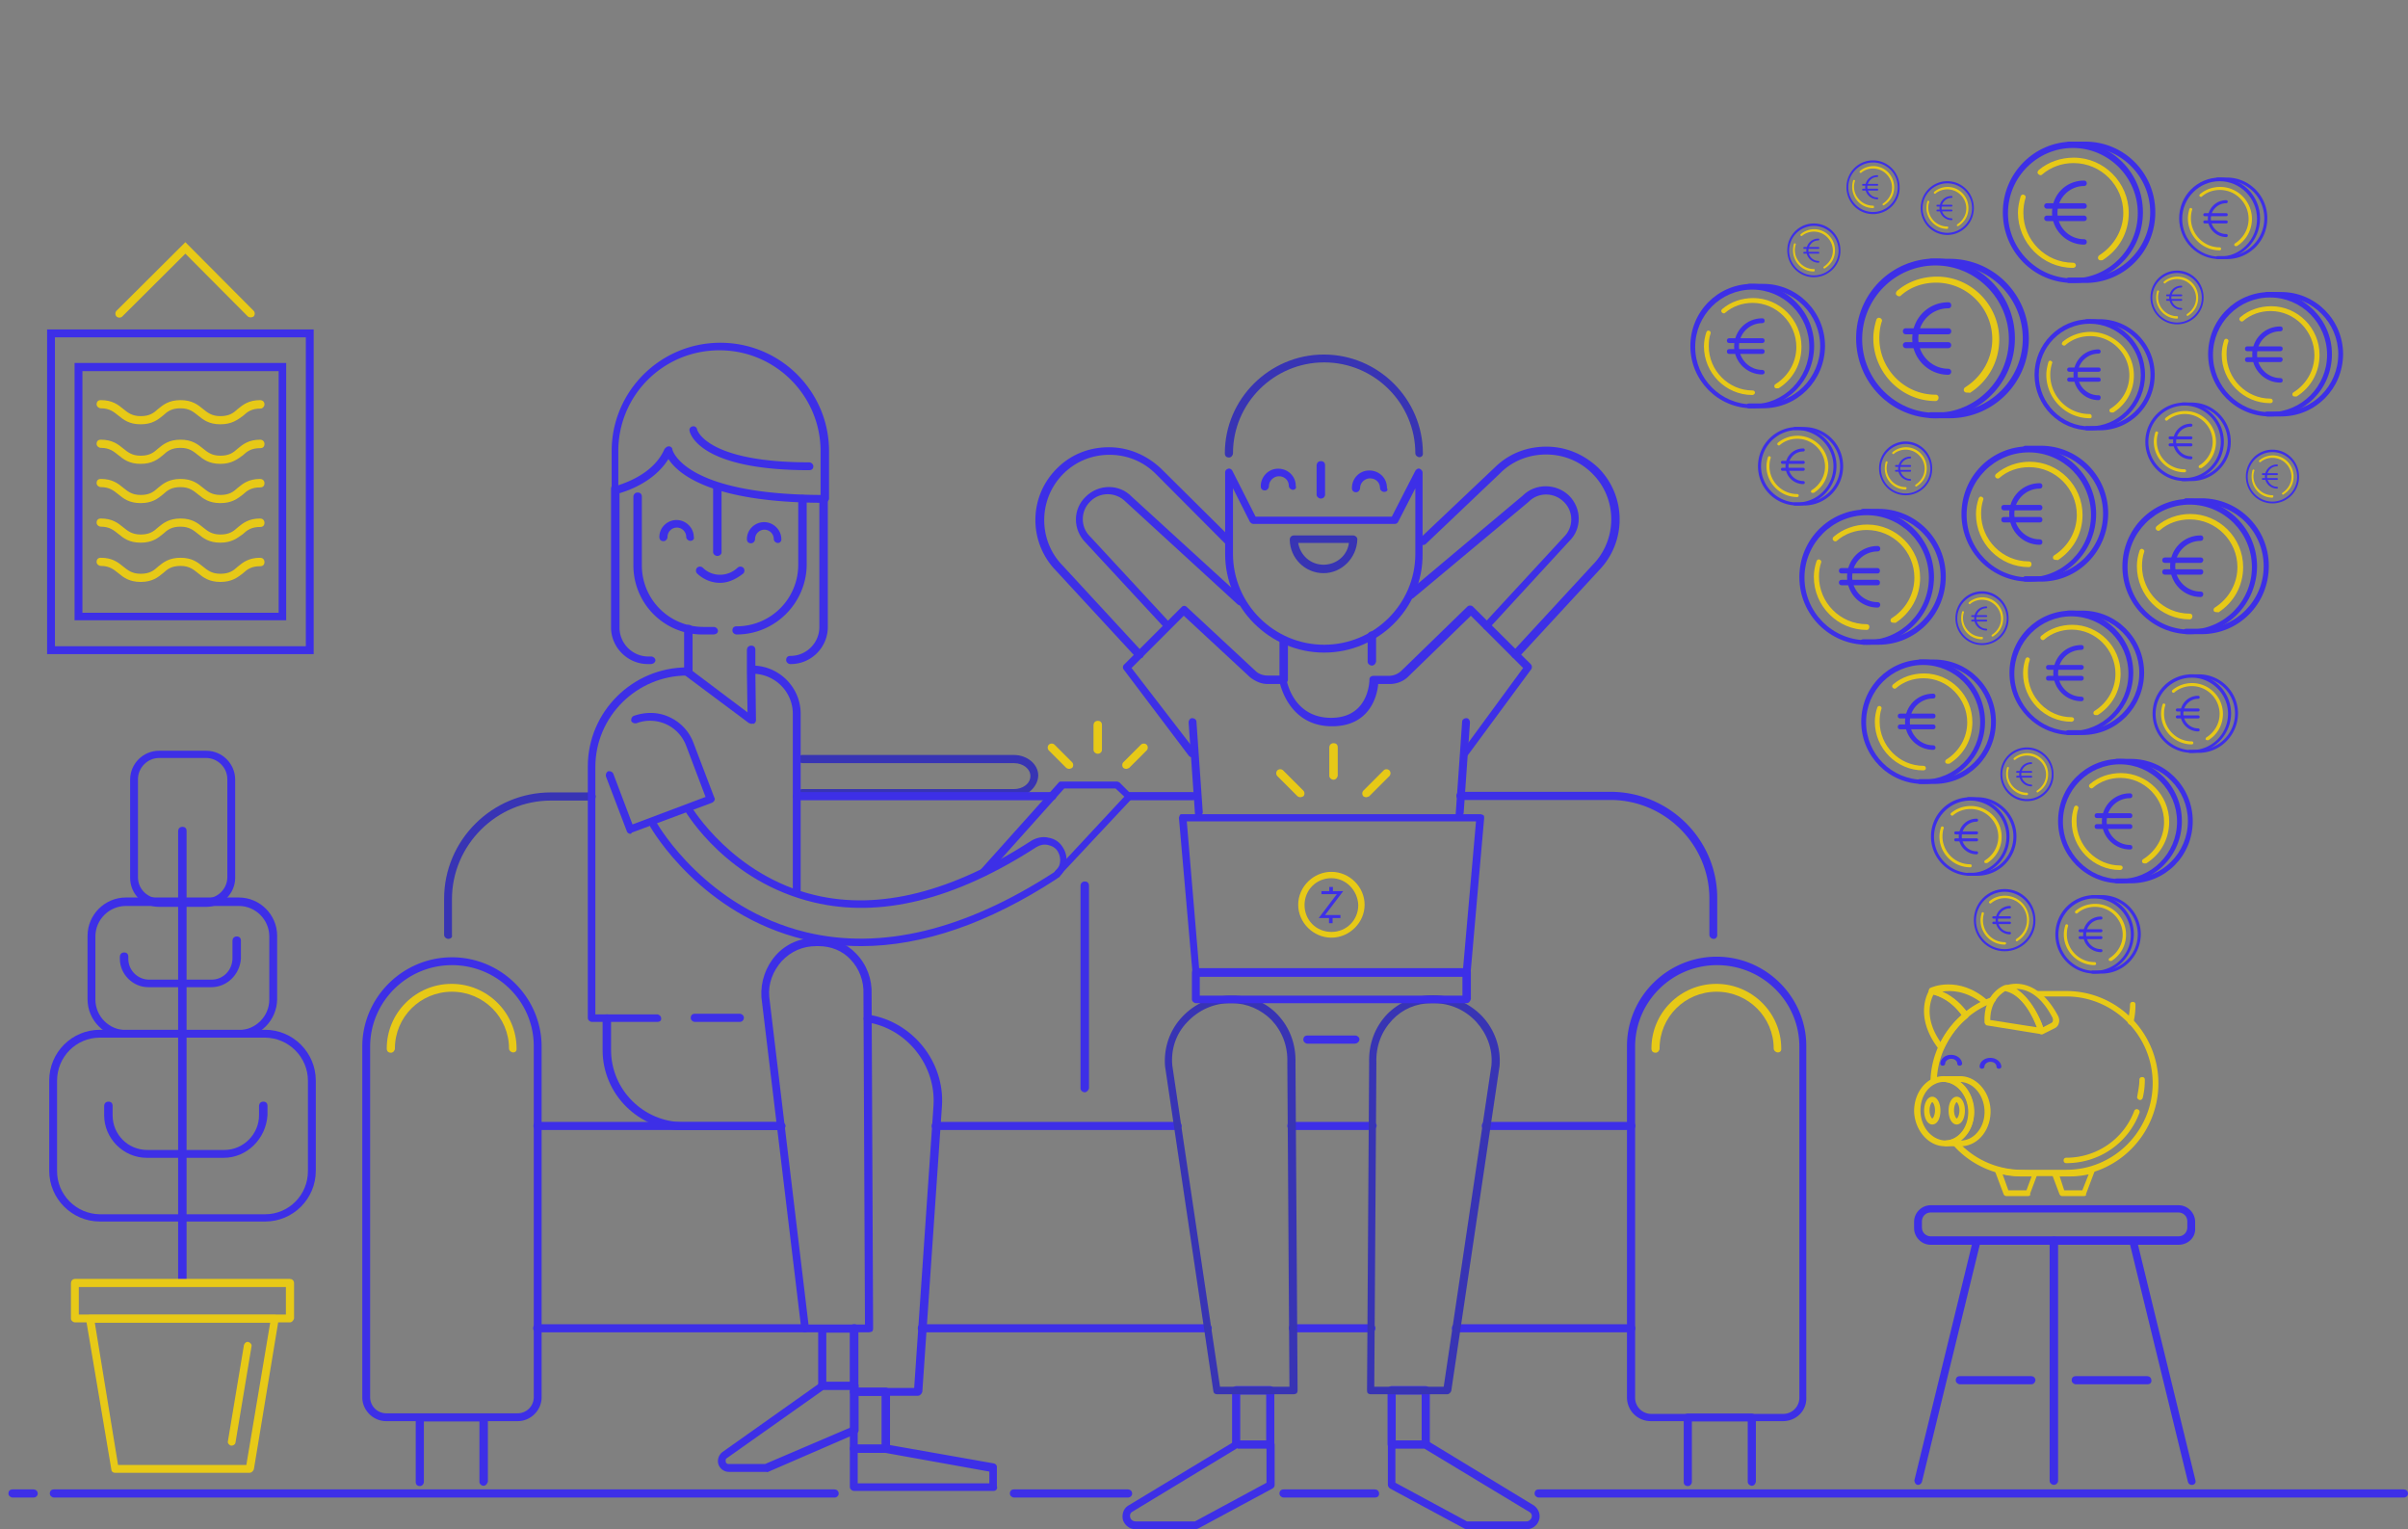 <svg xmlns="http://www.w3.org/2000/svg" xmlns:xlink="http://www.w3.org/1999/xlink" viewBox="0 0 797.6 506.4" xmlns:v="https://vecta.io/nano"><rect x="0" y="0" width="797.6" height="506.4" fill="#808080" stroke="none"/><style><![CDATA[.J{fill:#3d2fe7}.K{fill:#e7c917}]]></style><path d="M276.5 495.9H17.9c-.7 0-1.4-.6-1.4-1.3h0c0-.9.5-1.4 1.4-1.4h258.5c.7 0 1.4.5 1.4 1.4 0 .7-.6 1.3-1.3 1.3m-265.4 0H4.2c-.7 0-1.4-.6-1.4-1.3h0c0-.9.5-1.4 1.4-1.4h6.9c.7 0 1.4.5 1.4 1.4 0 .7-.6 1.3-1.4 1.3h0 0zm785.1 0H509.7c-.7 0-1.4-.6-1.4-1.3h0c0-.9.5-1.4 1.4-1.4h286.5c.7 0 1.4.5 1.4 1.4 0 .7-.6 1.3-1.4 1.3h0 0zm-422.6 0h-37.7c-.7 0-1.4-.6-1.4-1.3h0c0-.9.5-1.4 1.4-1.4h37.7c.7 0 1.4.5 1.4 1.4 0 .7-.6 1.3-1.4 1.3h0 0zm81.8 0h-30.2c-.7 0-1.4-.6-1.4-1.3h0c0-.9.5-1.4 1.4-1.4h30.2c.7 0 1.4.5 1.4 1.4s-.6 1.3-1.4 1.3h0z" class="J"/><path d="M335.8 264h-70c-.7 0-1.4-.6-1.4-1.3h0c0-.9.5-1.4 1.4-1.4h70c3.1 0 5.5-1.9 5.5-4.3s-2.4-4.3-5.5-4.3h-70c-.7 0-1.4-.6-1.4-1.3h0c0-.9.5-1.4 1.4-1.4h70c4.5 0 8.1 3.1 8.1 6.8-.1 3.8-3.8 7.2-8.1 7.2h0zm-187.3 46.9c-.7 0-1.4-.6-1.4-1.3h0v-12c0-19.3 15.8-35.2 35.4-35.2h13.4c.7 0 1.4.6 1.4 1.3h0c0 .9-.5 1.4-1.4 1.4h-13.4c-18 0-32.8 14.7-32.8 32.7v12c.2.4-.3 1.1-1.2 1.1z" fill="#3834b4 "/><g class="J"><path d="M348.5 265h-84.4c-.7 0-1.4-.6-1.4-1.3h0c0-.9.5-1.4 1.4-1.4h84.4c.7 0 1.4.6 1.4 1.3h0c0 .8-.6 1.4-1.4 1.4h0 0zm46.5 0h-20.9c-.7 0-1.4-.6-1.4-1.3h0c0-.9.5-1.4 1.4-1.4H395c.7 0 1.4.6 1.4 1.3h0c0 .8-.6 1.4-1.4 1.4h0 0zm172.6 45.9c-.7 0-1.4-.6-1.4-1.3h0v-12c0-18-14.8-32.7-32.8-32.7h-49.6c-.7 0-1.4-.6-1.4-1.3h0c0-.9.5-1.4 1.4-1.4h49.6c19.4 0 35.4 15.7 35.4 35.2v12c.1.7-.3 1.4-1 1.5h-.2 0zm-352.1-91h-.9c-6.7 0-12.2-5.5-12.2-12.1v-46c0-.7.5-1.4 1.4-1.4s1.4.5 1.4 1.4v46c0 5.3 4.3 9.6 9.6 9.6h.9c.7 0 1.4.6 1.4 1.3h0c-.1.8-.9 1.2-1.6 1.2zm46.3 0c-.7 0-1.4-.6-1.4-1.3h0c0-.9.5-1.4 1.4-1.4 5.3 0 9.6-4.3 9.6-9.6v-42.1c0-.7.5-1.4 1.4-1.4s1.4.5 1.4 1.4v42.1c0 6.8-5.5 12.3-12.3 12.3h-.1 0zm-25.6-9.8h-3.9-.2c-12.4-.3-22.3-10.4-22.3-22.9v-22.7c0-.7.5-1.4 1.4-1.4s1.4.5 1.4 1.4v22.7a20.36 20.36 0 0 0 20.4 20.4h3.4c.7 0 1.4.6 1.4 1.3h0c0 .9-.9 1.2-1.6 1.2h0zm7.8 0c-.7 0-1.4-.6-1.4-1.3h0c0-.9.5-1.4 1.4-1.4a20.36 20.36 0 0 0 20.4-20.4v-21.7c0-.7.5-1.4 1.4-1.4s1.4.5 1.4 1.4v21.9c-.2 12.6-10.5 22.9-23.2 22.9h0z"/><path d="M257.7 179.8c-.7 0-1.4-.6-1.4-1.3h0a3.12 3.12 0 0 0-3.1-3.1 3.12 3.12 0 0 0-3.1 3.1c0 .7-.6 1.4-1.3 1.4h0c-.9 0-1.4-.5-1.4-1.4 0-3.1 2.6-5.6 5.7-5.6s5.7 2.6 5.7 5.6c.1.6-.4 1.3-1.1 1.3h0zm-29-.7c-.7 0-1.4-.6-1.4-1.3h0a3.12 3.12 0 0 0-3.1-3.1 3.12 3.12 0 0 0-3.1 3.1c0 .7-.6 1.4-1.3 1.4h0c-.9 0-1.4-.5-1.4-1.4 0-3.1 2.6-5.6 5.7-5.6s5.7 2.6 5.7 5.6c.3.7-.4 1.3-1.1 1.3zm44.4-12.6c-37.8 0-48.6-9.7-51.7-14.5-5.5 8.9-16.8 11.5-17.3 11.6-.3 0-.9 0-1-.2-.3-.2-.5-.7-.5-1v-13c0-19.8 16.1-35.9 36-35.9s36 16.1 36 35.9v15.9c-.3.7-.8 1.2-1.5 1.2h0zm-51.6-18.7c.7 0 1.2.5 1.2 1 0 .2 3.6 14.9 49.1 15.1v-14.5c0-18.3-14.9-33.4-33.5-33.4s-33.5 14.9-33.5 33.4v11.3c3.6-1.2 12-4.4 15.3-12 .4-.5.9-.9 1.4-.9zm46.5 7.9c-36.9 0-39.5-12.5-39.6-13-.2-.7.3-1.4 1-1.5.7-.2 1.4.3 1.5 1 0 .2 3.1 10.9 37.1 10.9.7 0 1.4.6 1.4 1.3h0c0 1-.7 1.3-1.4 1.3zM238.5 193c-2.8 0-5.5-1.1-7.6-3.1-.5-.5-.5-1.4 0-1.9s1.4-.5 1.9 0c3.1 3.1 8.2 3.1 11.5 0 .5-.5 1.4-.5 1.9 0s.5 1.4 0 1.9c-2.4 1.9-5 3.1-7.7 3.1z"/></g><path d="M363.6 249.6c-.7 0-1.4-.6-1.4-1.3h0v-8.2c0-.7.5-1.4 1.4-1.4s1.4.5 1.4 1.4v8.2c0 .7-.6 1.3-1.4 1.3h0 0zm9.4 5c-.3 0-.6-.1-.9-.3-.5-.5-.5-1.4 0-1.9l5.8-5.8c.5-.5 1.4-.5 1.9 0s.5 1.4 0 1.9l-5.8 5.8c-.3.1-.6.3-1 .3h0zm-18.9 0c-.3 0-.6-.1-.9-.3l-5.8-5.8c-.5-.5-.5-1.4 0-1.9s1.4-.5 1.9 0l5.8 5.8c.5.5.5 1.4 0 1.9-.3.1-.6.3-1 .3z" class="K"/><g class="J"><path d="M171.5 470.6h-43.6c-4.3 0-7.9-3.6-7.9-7.9V346.6c0-16.3 13.4-29.6 29.7-29.6s29.7 13.3 29.7 29.6v116.1c0 4.3-3.6 7.9-7.9 7.9zm-21.8-151c-14.9 0-27.1 12.1-27.1 27v116.1a5.34 5.34 0 0 0 5.3 5.3h43.6a5.34 5.34 0 0 0 5.3-5.3V346.6c.1-14.9-12.1-27-27.1-27zm440.9 151h-43.8c-4.3 0-7.9-3.4-7.9-7.9V346.4c0-16.3 13.4-29.6 29.7-29.6s29.7 13.3 29.7 29.6v116.3c.2 4.5-3.4 7.9-7.7 7.9h0zm-21.9-151c-14.9 0-27.1 12.1-27.1 27v116.3a5.34 5.34 0 0 0 5.3 5.3h43.8a5.34 5.34 0 0 0 5.3-5.3V346.6c0-14.9-12.2-27-27.3-27h0z"/><path d="M540.3 374.2h-48.1c-.7 0-1.4-.6-1.4-1.3h0c0-.9.5-1.4 1.4-1.4h48.1c.7 0 1.4.6 1.4 1.3h0c0 .7-.6 1.3-1.4 1.4h0 0zm-85.8 0h-26.7c-.7 0-1.4-.6-1.4-1.3h0c0-.9.5-1.4 1.4-1.4h26.8c.7 0 1.4.6 1.4 1.3h0c-.1.7-.7 1.3-1.5 1.4h0 0zm-64.5 0h-80c-.7 0-1.4-.6-1.4-1.3h0c0-.9.5-1.4 1.4-1.4h80c.7 0 1.4.6 1.4 1.3h0c0 .7-.6 1.3-1.4 1.4h0 0zm-131.4 0h-80.5c-.7 0-1.4-.6-1.4-1.3h0c0-.9.5-1.4 1.4-1.4h80.5c.7 0 1.4.6 1.4 1.3h0a1.7 1.7 0 0 1-1.4 1.4h0 0zm8 67H178c-.7 0-1.4-.6-1.4-1.3h0c0-.9.5-1.4 1.4-1.4h88.6c.7 0 1.4.6 1.4 1.3h0c0 .8-.6 1.4-1.4 1.4h0 0zm133.4 0h-94.6c-.7 0-1.4-.6-1.4-1.3h0c0-.9.5-1.4 1.4-1.4H400c.7 0 1.4.6 1.4 1.3h0c-.1.8-.7 1.4-1.4 1.4h0 0zm54.2 0h-25.9c-.7 0-1.4-.6-1.4-1.3h0c0-.9.5-1.4 1.4-1.4h25.9c.7 0 1.4.6 1.4 1.3h0c0 .8-.6 1.4-1.4 1.4h0 0zm86.1 0h-58c-.7 0-1.4-.6-1.4-1.3h0c0-.9.5-1.4 1.4-1.4h58c.7 0 1.4.6 1.4 1.3h0c0 .8-.6 1.4-1.4 1.4h0 0zM160.2 492c-.7 0-1.4-.6-1.4-1.3h0v-20h-18.4v20c0 .7-.6 1.4-1.3 1.4h0c-.9 0-1.4-.5-1.4-1.4v-21.2c0-.7.5-1.4 1.4-1.4h21.1c.7 0 1.4.6 1.4 1.3h0v21.2c-.2.7-.7 1.4-1.4 1.4zm420.1 0c-.7 0-1.4-.6-1.4-1.3h0v-20h-18.5v20c0 .7-.6 1.4-1.3 1.4h0c-.9 0-1.4-.5-1.4-1.4v-21.2c0-.7.5-1.4 1.4-1.4h21.1c.7 0 1.4.6 1.4 1.3h0v21.2c-.1.7-.6 1.4-1.3 1.4h0zM237.6 184.1c-.7 0-1.4-.6-1.4-1.3h0v-20.9c0-.7.5-1.4 1.4-1.4s1.4.5 1.4 1.4v21c0 .7-.7 1.2-1.4 1.2zM264 296.2c-.7 0-1.4-.6-1.4-1.3h0v-58.5c0-7.4-6-13.3-13.4-13.3-.7 0-1.4-.6-1.4-1.3h0c0-.9.5-1.4 1.4-1.4 8.8 0 16 7.2 16 15.9v58.5c0 .8-.5 1.4-1.2 1.4h0z"/><path d="M248.9 239.7c-.3 0-.5-.2-.9-.3l-20.9-15.6c-.3-.2-.5-.7-.5-1v-14.5c0-.7.5-1.4 1.4-1.4s1.4.5 1.4 1.4v13.9l18.2 13.7-.2-13v-7.7c0-.7.5-1.4 1.4-1.4s1.4.5 1.4 1.4v7.7l.2 15.6c0 .5-.3.9-.7 1.2-.4-.2-.6 0-.8 0zM304 462.2h-21.1c-.7 0-1.4-.6-1.4-1.3h0v-21c0-.7.5-1.4 1.4-1.4s1.4.5 1.4 1.4v19.7h18.5l6.4-93.4c.9-13.5-8.9-25.7-22.1-27.7-.7-.2-1.2-.7-1-1.5.2-.7.7-1.2 1.5-1 14.6 2.2 25.4 15.6 24.4 30.3l-6.5 94.6c-.3.8-.8 1.3-1.5 1.3h0zm-45.4-88h-32.4c-14.6 0-26.6-11.8-26.6-26.5v-10.4c0-.7.5-1.4 1.4-1.4s1.4.5 1.4 1.4v10.4c0 13.2 10.8 23.9 24 23.9h32.4c.7 0 1.4.6 1.4 1.3h0c-.1.9-1 1.3-1.6 1.3h0z"/><path d="M287.7 441.2h-21.1c-.6 0-1.2-.5-1.2-1.1v-.1l-13.2-109.8c-.3-5.1 1.4-10.1 4.8-13.9s8.2-5.8 13.4-5.8h.7c4.8 0 9.3 1.9 12.5 5.3 3.5 3.6 5.3 8.5 5.1 13.5l.5 110.7c0 .3-.1.6-.3.9-.1.1-.8.3-1.2.3h0zm-19.9-2.6h18.7l-.5-109.3c.2-4.4-1.4-8.6-4.3-11.6-2.7-2.9-6.5-4.4-10.6-4.4h-.7c-4.5 0-8.4 1.7-11.5 5-2.9 3.3-4.5 7.4-4.1 11.8l13 108.5h0z"/><path d="M282.9 460.2h-10.5c-.7 0-1.4-.6-1.4-1.3h0v-18.8c0-.7.5-1.4 1.4-1.4h10.5c.7 0 1.4.6 1.4 1.3h0v18.8c-.2.7-.7 1.4-1.4 1.4h0zm-9.2-2.6h7.9v-16.3h-7.9v16.3z"/><path d="M293.4 481.1h-10.5c-.7 0-1.4-.6-1.4-1.3h0v-18.9c0-.7.5-1.4 1.4-1.4h10.5c.7 0 1.4.6 1.4 1.3h0v18.8c0 .8-.6 1.5-1.4 1.5h0 0zm-9.3-2.6h7.9v-16.3h-7.9v16.3z"/><path d="M329.1 493.7h-46.2c-.7 0-1.4-.6-1.4-1.3h0v-12.7c0-.7.5-1.4 1.4-1.4h10.6l35.7 6.3c.7.2 1 .7 1 1.2v6.3c.3 1.1-.4 1.6-1.1 1.6zm-45-2.5h43.6v-3.9l-34.5-6.2h-9.1v10.1h0zm188.1-11.7H461c-.7 0-1.4-.6-1.4-1.3h0v-17.8c0-.7.5-1.4 1.4-1.4h11.2c.7 0 1.4.6 1.4 1.3h0v18c0 .7-.7 1.2-1.4 1.2zm-9.9-2.5h8.6v-15.2h-8.6V477zm-41.6 2.5h-11.2c-.7 0-1.4-.6-1.4-1.3h0v-17.8c0-.7.5-1.4 1.4-1.4h11.2c.7 0 1.4.6 1.4 1.3h0v18c0 .7-.7 1.2-1.4 1.2zm-9.9-2.5h8.6v-15.2h-8.6V477zm-157.2 10.4h-12.2a3.68 3.68 0 0 1-3.4-2.4c-.5-1.5 0-3.1 1.2-4.1l32.6-23.1c.2-.2.5-.2.7-.2H283c.7 0 1.4.6 1.4 1.3h0v14.7c0 .5-.3 1-.9 1.2l-29.3 12.7c-.3-.1-.5-.1-.6-.1h0zm19.2-27.2l-32.1 22.7c-.5.3-.3 1-.3 1.2s.3.7 1 .7h12l28.3-12.1v-12.5h-8.9 0z"/><path d="M396 506.4h-19.9c-1.9 0-3.4-1.2-4.1-2.9-.5-1.7 0-3.8 1.5-4.8l35.4-21.4c.2-.2.5-.2.7-.2h11.2c.7 0 1.4.6 1.4 1.3h0v13.3c0 .5-.2.9-.7 1.2l-24.7 13.3c-.3 0-.4.2-.8.2h0zm13.9-26.9l-35 21.2c-.7.5-.7 1.4-.5 1.9.2.7.9 1.2 1.7 1.2h19.7l23.7-12.8v-11.3h-9.6v-.2h0zm95.8 26.9h-19.9c-.2 0-.3 0-.7-.2l-24.7-13.3c-.3-.2-.7-.7-.7-1.2v-13.3c0-.7.5-1.4 1.4-1.4h11.2c.2 0 .5 0 .7.2l35.2 21.4c1.5 1.2 2.2 3.1 1.5 5-.6 1.6-2.2 2.8-4 2.8h0zm-19.8-2.6h19.7c.9 0 1.5-.7 1.7-1.2s.2-1.4-.7-1.9l-34.8-21h-9.6V491l23.7 12.8h0zm-27.4-340.9c-.7 0-1.4-.6-1.4-1.3h0c0-1.9-1.5-3.2-3.3-3.2s-3.3 1.5-3.3 3.2c0 .7-.6 1.4-1.3 1.4h0c-.9 0-1.4-.5-1.4-1.4 0-3.2 2.5-5.8 5.7-5.8h.1c3.2 0 5.8 2.5 5.8 5.7v.1c.5.8-.2 1.3-.9 1.3zm-30.2-.7c-.7 0-1.4-.6-1.4-1.3h0c0-1.9-1.5-3.2-3.3-3.2-1.7 0-3.3 1.5-3.3 3.3 0 .7-.6 1.4-1.3 1.4h0c-.9 0-1.4-.5-1.4-1.4 0-3.2 2.6-5.8 5.7-5.8h.1c3.2 0 5.8 2.5 5.8 5.7v.1c.3.5-.2 1.2-.9 1.2h0zm9.2 2.9c-.7 0-1.4-.6-1.4-1.3h0v-9.7c0-.7.5-1.4 1.4-1.4s1.4.5 1.4 1.4v9.7c0 .7-.6 1.3-1.4 1.3h0zm1.1 51c-18 0-32.8-14.7-32.8-32.7v-27c0-.5.3-1 1-1.2.5-.2 1.2.2 1.4.7l7.7 15.2H461l7.8-15.2c.3-.5.9-.9 1.4-.7s1 .7 1 1.2v27c.2 18-14.6 32.7-32.6 32.7zm-30.2-54.4v21.7c0 16.6 13.6 30.1 30.2 30.1s30.2-13.5 30.2-30.1v-21.7l-5.7 11.1c-.2.5-.7.7-1.2.7h-46.7c-.5 0-.9-.3-1.2-.7l-5.6-11.1h0z"/></g><path d="M438.4 189.8c-6.1 0-11.1-4.9-11.2-11.1h0c0-.7.5-1.4 1.4-1.4h19.6c.7 0 1.4.6 1.4 1.3h0c-.2 6.2-5.2 11.2-11.2 11.2h0zm-8.4-10c.7 4.1 4.1 7.2 8.4 7.2s7.9-3.1 8.4-7.2H430zm40.2-28.4c-.7 0-1.4-.6-1.4-1.3h0c0-16.6-13.6-30.1-30.2-30.1s-30.2 13.5-30.2 30.1c0 .7-.6 1.4-1.3 1.4h0c-.9 0-1.4-.5-1.4-1.4 0-18 14.8-32.7 32.8-32.7s32.8 14.7 32.8 32.7c.1.8-.5 1.3-1.1 1.3zm-41.7 310.3h-25.4c-.7 0-1.2-.5-1.2-1l-16-107.6c-.5-6 1.5-12 5.7-16.4 4.1-4.4 10-7 16-7h.7c5.7 0 11 2.2 14.8 6.2 4.1 4.3 6.2 9.9 6 16.1l.7 108.5c0 .3-.1.6-.3.9-.5.2-.7.3-1 .3h0zm-24.4-2.5h23l-.7-107.3c.2-5.5-1.7-10.4-5.3-14.2-3.4-3.4-8.1-5.5-13-5.5h-.7c-5.3 0-10.3 2.2-14.1 6.2-3.8 3.9-5.5 9.1-5 14.4l15.8 106.4zm75.3 2.5H454c-.3 0-.6-.1-.9-.3-.2-.2-.3-.5-.3-.9l.7-108.6c-.2-6.2 1.9-11.8 6-16.1 3.9-3.9 9.1-6.2 14.8-6.2h.7c6 0 11.8 2.6 16 7 4.1 4.4 6.2 10.4 5.7 16.4l-16 107.6c-.2.6-.8 1.1-1.3 1.1zm-24.2-2.5h23L494 352.8c.5-5.3-1.4-10.4-5-14.4-3.6-3.9-8.6-6.2-14.1-6.2h-.7c-5 0-9.6 1.9-13 5.5-3.6 3.8-5.5 8.7-5.3 14.2l-.7 107.3h0z" fill="#3834b4 "/><g class="J"><path d="M485.8 332.2h-89.6c-.7 0-1.4-.6-1.4-1.3h0V322c0-.7.5-1.4 1.4-1.4h89.6c.7 0 1.4.6 1.4 1.3h0v8.9c-.2.8-.7 1.4-1.4 1.4h0zm-88.4-2.5h87v-6.3h-87v6.3h0zm-10.5-121.3c-.3 0-.7-.2-1-.3l-26.3-28.4c-4.3-4.3-4.3-11.1 0-15.2 4.3-4.3 11.2-4.3 15.3 0l36.9 33.7c.5.5.5 1.4 0 1.9s-1.4.5-1.9 0l-37.1-34c-3.2-3.2-8.4-3.3-11.6-.1l-.1.1c-3.2 3.1-3.3 8.3-.1 11.5l.1.1.2.2 26.1 28.2c.5.5.5 1.4 0 1.9.2.4-.1.4-.5.4zm-9.6 9.6c-.3 0-.7-.2-1-.3l-26.4-28.6c-9.3-9.4-9.3-24.6.2-34 4.6-4.6 10.6-7 17.2-7 6.5 0 12.5 2.6 17.2 7l23.5 23.3c.5.5.5 1.4 0 1.9s-1.4.5-1.9 0l-23.3-23.4c-4.1-4.1-9.5-6.3-15.3-6.3s-11.2 2.2-15.3 6.3c-8.4 8.4-8.4 22.1-.2 30.4l26.4 28.6c.5.5.5 1.4 0 1.9-.4 0-.7.2-1.1.2h0zm115.2-9.4c-.3 0-.6-.1-.9-.3-.5-.5-.5-1.4 0-1.9l26.4-28.6c3.2-3.1 3.3-8.3.1-11.5l-.1-.1c-3.2-3.2-8.4-3.3-11.6-.1l-.1.1-38.1 31.8c-.5.5-1.4.3-1.9-.2s-.3-1.4.2-1.9l37.9-31.8c4.1-4.1 11-4.1 15.3 0 4.3 4.3 4.3 11.1 0 15.2l-.2.2-26.3 28.6c0 .3-.4.5-.7.5h0zm9.4 9.4c-.3 0-.6-.1-.9-.3-.5-.5-.5-1.4 0-1.9l26.4-28.6c8.4-8.4 8.4-22.1 0-30.4-4.1-4.1-9.5-6.3-15.3-6.3s-11.3 2.2-15.3 6.3l-24.5 23.3c-.5.5-1.4.5-1.9 0s-.5-1.4 0-1.9l24.6-23.3c4.6-4.6 10.6-7 17.2-7s12.5 2.6 17.2 7c9.4 9.4 9.4 24.6.2 34l-26.4 28.6c-.6.3-1 .5-1.3.5h0zm-76.7 8.4c-.7 0-1.4-.6-1.4-1.3h0v-12.5c0-.7.5-1.4 1.4-1.4s1.4.5 1.4 1.4v12.5c0 .6-.6 1.3-1.4 1.3h0 0zm29.2-6c-.7 0-1.4-.6-1.4-1.3h0v-8.6c0-.7.5-1.4 1.4-1.4s1.4.5 1.4 1.4v8.6c-.2.8-.7 1.3-1.4 1.3z"/><path d="M485.4 250.5c-.3 0-.5 0-.7-.2-.5-.3-.7-1.2-.3-1.7l20.1-27.4-17.3-17.3-20.8 20.2c-1.5 1.5-3.8 2.4-6 2.4h-3.9c-.3 3.8-2.7 14-15.3 14-12.5 0-16.3-10.6-17.2-14h-4.1c-2.2 0-4.1-.9-5.8-2.2l-22-20.4-17.3 17.3 21.1 27.4c.5.5.3 1.4-.2 1.9s-1.4.3-1.9-.2l-21.6-28.6c-.4-.5-.3-1.3.2-1.7l19-19c.5-.5 1.2-.5 1.7 0l22.8 21.2c1 1 2.6 1.5 3.9 1.5h5.1c.7 0 1.2.5 1.2 1s2.1 13 14.8 13c12.5 0 12.7-12.1 12.7-12.7 0-.7.5-1.2 1.4-1.2h5.1a6.1 6.1 0 0 0 4.1-1.7l21.8-21.2c.5-.5 1.4-.5 1.9 0l19.1 19c.5.5.5 1.2.2 1.7l-20.8 28.2c-.3.5-.6.7-1 .7h0zm.4 72.9h-89.6c-.6 0-1.2-.5-1.2-1.1v-.1l-4.5-51.3c0-.3.2-.7.3-1 .2-.3.5-.3 1-.3h98.5c.3 0 .7.2 1 .3.3.2.3.7.3 1l-4.5 51.3c-.1.6-.8 1.2-1.3 1.2h0zm-88.6-2.6h87.4l4.3-48.8h-95.8l4.1 48.8z"/></g><path d="M441 310.5c-6 0-11-5-11-10.9s5-10.9 11-10.9 11 5 11 10.9-5 10.9-11 10.9zm0-19.7c-5 0-8.9 3.9-8.9 8.9s3.9 8.9 8.9 8.9 8.9-3.9 8.9-8.9c-.2-4.9-4.1-8.9-8.9-8.9h0z" class="K"/><g class="J"><path d="M448.7 345.6h-15.6c-.7 0-1.4-.6-1.4-1.3h0c0-.9.5-1.4 1.4-1.4h15.8c.7 0 1.4.6 1.4 1.3h0c-.1.9-.9 1.4-1.6 1.4h0zm-231-7.2h-21.6c-.7 0-1.4-.6-1.4-1.3h0v-83.3c0-18.1 14.8-32.8 32.9-32.8.7 0 1.4.6 1.4 1.3h0c0 .9-.5 1.4-1.4 1.4-16.6 0-30.4 13.5-30.4 30.3v81.9h20.4c.7 0 1.4.6 1.4 1.3h0c.1.9-.6 1.2-1.3 1.2zm132.8-47.9c-.3 0-.6-.1-.9-.3-.5-.5-.5-1.4 0-1.9l22.8-24.5-2.9-2.7h-17l-25.6 28.6c-.5.5-1.4.5-1.9.2-.5-.5-.5-1.4-.2-1.9l25.9-28.9c.2-.3.5-.3 1-.3h18.2c.3 0 .7.2.9.3l3.9 3.9c.5.5.5 1.2 0 1.7L351 290c.2.3-.1.5-.5.5h0z"/><path d="M285.3 313.3c-6.4 0-12.7-.7-18.9-2.2-34-8.2-50.3-36.1-51-37.3-.3-.7-.2-1.4.5-1.7s1.4-.2 1.7.5c.7 1.2 16.5 28.1 49.4 36.1 24.9 6 52.5-.7 81.9-19.7 2.4-1.5 2.9-4.6 1.5-7-.7-1.2-1.9-1.9-3.3-2.2s-2.6 0-3.8.7c-26.9 17.4-51.7 23.6-73.8 18.3-28.5-6.8-41.9-29.2-42.6-30.3-.3-.7-.2-1.4.5-1.7s1.4-.2 1.7.5c.2.2 13.6 22.6 40.8 29.1 21.3 5.1 45.5-1 71.7-18 1.7-1 3.8-1.5 5.7-1 2 .3 3.8 1.5 4.8 3.3 2.2 3.4 1.2 8.2-2.2 10.4-22.4 14.6-44.3 22.2-64.6 22.2h0z"/><path d="M208.8 276.1c-.5 0-1-.3-1.2-.9l-6.9-18.1c-.1-.7.1-1.3.7-1.7.7-.1 1.3.1 1.7.7l6.4 16.9 24.2-9.1-6.4-16.9c-1.2-3.2-3.6-5.8-6.7-7.2s-6.7-1.5-9.8-.3c-.7.1-1.3-.1-1.7-.7-.1-.7.1-1.3.7-1.7 3.9-1.4 8.1-1.4 11.8.3 3.8 1.7 6.7 4.8 8.1 8.6l6.9 18.1a.91.91 0 0 1 0 1c-.1.3-.4.5-.7.7l-26.6 9.9c-.3.4-.3.4-.5.4h0zm36.2 62.3h-14.8c-.7 0-1.4-.6-1.4-1.3h0c0-.9.5-1.4 1.4-1.4H245c.7 0 1.4.6 1.4 1.3h0c0 .8-.6 1.4-1.4 1.4h0zm114.3 23.3c-.7 0-1.4-.6-1.4-1.3h0v-67.1c0-.7.5-1.4 1.4-1.4s1.4.5 1.4 1.4v67.1c-.2.6-.7 1.3-1.4 1.3h0z"/></g><path d="M441.7 258.2c-.7 0-1.4-.6-1.4-1.3h0v-9.4c0-.7.5-1.4 1.4-1.4s1.4.5 1.4 1.4v9.4c-.2.8-.7 1.3-1.4 1.3zm10.8 5.8c-.3 0-.6-.1-.9-.3-.5-.5-.5-1.4 0-1.9l6.7-6.7c.5-.5 1.4-.5 1.9 0s.5 1.4 0 1.9l-6.7 6.7c-.3.1-.7.3-1 .3h0zm-21.8 0c-.3 0-.6-.1-.9-.3l-6.7-6.7c-.5-.5-.5-1.4 0-1.9s1.4-.5 1.9 0l6.7 6.7c.5.5.5 1.4 0 1.9-.3.1-.7.3-1 .3h0zM170 348.5c-.7 0-1.4-.6-1.4-1.3h0c0-10.3-8.4-18.8-18.9-18.8s-18.9 8.4-18.9 18.8c0 .7-.6 1.4-1.3 1.4h0c-.9 0-1.4-.5-1.4-1.4 0-11.8 9.6-21.4 21.5-21.4 11.8 0 21.5 9.6 21.5 21.4.1.8-.4 1.3-1.1 1.3h0zm418.9 0c-.7 0-1.4-.6-1.4-1.3h0c0-10.3-8.4-18.8-18.9-18.8s-18.9 8.4-18.9 18.8c0 .7-.6 1.4-1.3 1.4h0c-.9 0-1.4-.5-1.4-1.4 0-11.8 9.6-21.4 21.5-21.4 11.8 0 21.5 9.6 21.5 21.4.1.8-.4 1.3-1.1 1.3z" class="K"/><g class="J"><path d="M397 270.5c-.6 0-1.2-.5-1.2-1.1v-.1l-2.1-30.1c0-.7.5-1.4 1.2-1.4s1.4.5 1.4 1.2l2.1 30.1c-.2.7-.7 1.4-1.4 1.4h0zm86.4 0c-.9 0-1.4-.7-1.2-1.4l2.1-30.1c0-.7.7-1.2 1.4-1.2s1.2.7 1.2 1.4l-2.1 30.1c-.2.7-.7 1.2-1.4 1.2zm-38.5 24.6h-3.4v-1.4h-1.2v1.4h-2.6v1h5.1l-6 7.9h3.4v1.7h1.2V304h2.6v-1h-5.1l6-7.9zm-376.6 5.2H52.7c-5.3 0-9.6-4.3-9.6-9.6h0v-32.5c0-5.3 4.3-9.6 9.6-9.6h0 15.6c5.3 0 9.6 4.3 9.6 9.6h0v32.5c0 5.1-4.3 9.6-9.6 9.6zM52.7 251c-3.9 0-7 3.3-7 7v32.5c0 4 3.3 7 7 7h15.6c3.9 0 7-3.3 7-7V258c0-3.9-3.3-7-7-7H52.7z"/><path d="M79.1 343.6H41.7c-7 0-12.7-5.7-12.7-12.7v-.1-20.9c0-7 5.7-12.7 12.7-12.7h37.4c7 0 12.7 5.7 12.7 12.7v.1 20.9c-.1 7-5.7 12.7-12.7 12.7zM41.7 300c-5.5 0-10.1 4.5-10.1 10.1V331c0 5.5 4.5 10.1 10.1 10.1h37.4c5.5 0 10.1-4.5 10.1-10.1v-20.9c0-5.5-4.5-10.1-10.1-10.1H41.7z"/><path d="M87.8 404.5H33.1c-9.3 0-16.8-7.6-16.8-16.8v-29.9c0-9.3 7.5-16.8 16.8-16.8h54.7c9.3 0 16.8 7.6 16.8 16.8v29.9c0 9.3-7.5 16.8-16.8 16.8zm-54.7-60.9c-7.9 0-14.2 6.4-14.2 14.3v29.9c0 7.8 6.3 14.2 14.2 14.3h.1 54.6c7.9 0 14.2-6.4 14.2-14.3v-29.9c0-7.8-6.3-14.2-14.2-14.3h-.1-54.6z"/><path d="M60.4 425.8c-.7 0-1.4-.6-1.4-1.3h0V275.2c0-.7.5-1.4 1.4-1.4s1.4.5 1.4 1.4v149.2c-.1.8-.7 1.4-1.4 1.4h0z"/><path d="M70 326.9H49.1c-5.1 0-9.4-4.3-9.4-9.4v-.7c0-.7.5-1.4 1.4-1.4s1.4.5 1.4 1.4v.7c0 3.8 3.1 6.9 6.9 6.9h20.7c3.8 0 6.8-3.1 6.9-6.9v-6c0-.7.5-1.4 1.4-1.4s1.4.5 1.4 1.4v6c-.4 5.3-4.7 9.4-9.8 9.4h0zm4.1 56.5H48.6c-7.7 0-14.1-6.4-14.1-14.1v-3.1c0-.7.5-1.4 1.4-1.4s1.4.5 1.4 1.4v3.1c0 6.4 5.1 11.5 11.5 11.5h25.5c6.3 0 11.5-5.2 11.5-11.5v-3.1c0-.7.5-1.4 1.4-1.4s1.4.5 1.4 1.4v3.1c-.5 7.8-6.8 14.1-14.5 14.1z"/></g><g class="K"><path d="M82.7 487.7H38.1c-.7 0-1.2-.5-1.2-1l-8.4-49.8c0-.3 0-.7.3-1 .2-.3.7-.5 1-.5H91c.3 0 .7.2 1 .5a1.93 1.93 0 0 1 .3 1l-8.2 49.6c-.2.6-.8 1.2-1.4 1.2zm-43.6-2.6h42.5l7.9-47.1H31.4l7.7 47.1z"/><path d="M96 437.9H24.9c-.7 0-1.4-.6-1.4-1.3h0v-11.7c0-.7.5-1.4 1.4-1.4H96c.7 0 1.4.5 1.4 1.4v11.7c-.2.7-.7 1.3-1.4 1.3h0zm-69.9-2.6h68.6v-9.1H26.1v9.1h0z"/></g><path d="M82,445.8l-5.3,31.8" fill="#fff"/><path d="M76.7 478.7h-.2c-.7-.2-1.2-.9-1-1.5l5.3-31.8c.2-.7.9-1.2 1.5-1 .7.2 1.2.9 1 1.5L78 477.7c-.1.7-.8 1-1.3 1h0z" class="K"/><g class="J"><path d="M721.6 412.2h-82.1c-3.1 0-5.5-2.6-5.5-5.5v-2.1c0-3.1 2.6-5.5 5.5-5.5h82.1c3.1 0 5.5 2.6 5.5 5.5v2.1c.2 3.1-2.4 5.5-5.5 5.5zm-82.1-10.7c-1.7 0-2.9 1.4-2.9 2.9v2.1c0 1.7 1.4 2.9 2.9 2.9h82.1c1.7 0 2.9-1.4 2.9-2.9v-2.1c0-1.7-1.4-2.9-2.9-2.9h-82.1z"/><path d="M635.4 491.7h-.3c-.7-.2-1-.9-1-1.5l19.4-79.5c.2-.7.9-1.2 1.5-1 .7.2 1 .9 1 1.5l-19.4 79.5c-.2.6-.7 1-1.2 1h0zm90.5 0c-.5 0-1-.3-1.2-1l-19.4-79.5c-.2-.7.2-1.4 1-1.5.7-.2 1.4.2 1.5 1l19.4 79.5c.2.7-.2 1.4-1 1.5h-.3 0zm-45.6 0c-.7 0-1.4-.6-1.4-1.3h0v-79.5c0-.7.5-1.4 1.4-1.4s1.4.5 1.4 1.4v79.5c0 .6-.6 1.3-1.4 1.3h0 0zm-7.5-33.3h-23.6c-.7 0-1.4-.6-1.4-1.3h0c0-.9.5-1.4 1.4-1.4h23.6c.7 0 1.4.5 1.4 1.4-.1.7-.6 1.3-1.4 1.3zm38.5 0h-23.7c-.7 0-1.4-.6-1.4-1.3h0c0-.9.5-1.4 1.4-1.4h23.6c.7 0 1.4.5 1.4 1.4.1.7-.4 1.3-1.3 1.3z"/></g><g class="K"><path d="M640.428 358.968c-.2 0-.2 0 0 0a1.08 1.08 0 0 1-1-1c.3-12.5 8.6-23.7 20.4-27.8a.88.88 0 0 1 1.2.5c.2.5-.2 1-.5 1.2-11 3.9-18.7 14.4-19 26.1-.3.6-.6 1-1.1 1zm44 30.5h-14.7c-8.7 0-17.1-3.8-22.8-10.3-.3-.3-.3-1 0-1.4.3-.3 1-.3 1.4 0 5.4 6.1 13.2 9.6 21.4 9.6h14.7c15.8 0 28.6-12.9 28.6-28.7s-12.9-28.7-28.6-28.7h-9.3c-.5 0-.9-.3-.9-.9 0-.5.3-.9.9-.9h9.3c16.8 0 30.5 13.7 30.5 30.6s-13.7 30.7-30.5 30.7h0z"/><path d="M684.428 385.168c-.5 0-.9-.3-.9-.9 0-.5.3-.9.9-.9 9.9 0 18.9-6 22.5-15.5a.88.88 0 0 1 1.2-.5.88.88 0 0 1 .5 1.2c-3.8 10.1-13.4 16.6-24.2 16.6zm24.3-20.9h0c-.6-.2-1-.7-.8-1.2.3-1.9.7-3.6.7-5.5 0-.5.3-.9.9-.9s.9.3.9.9a24.58 24.58 0 0 1-.7 6c-.1.3-.4.7-1 .7zm-3-24.9h-.2c-.5-.2-.9-.7-.7-1.2.3-1.9.7-3.6.7-5.5 0-.5.3-.9.9-.9s.9.3.9.9c0 2.1-.2 4-.7 6-.1.5-.4.7-.9.7zm-61.6 40.2c-5.1 0-9.6-4.8-10.1-11-.3-6.4 3.8-11.9 9.3-12.2s10.1 4.6 10.6 11c.3 6.4-3.8 11.8-9.3 12.2h-.5 0zm-.3-21.3h-.3c-4.5.3-7.7 4.8-7.4 10.1s4.1 9.4 8.6 9.3c4.5-.3 7.7-4.8 7.4-10.1-.6-5.4-4.2-9.3-8.3-9.3zm-3.8 14.1c-1.5 0-2.7-1.9-2.7-4.6s1.2-4.6 2.7-4.6 2.7 1.9 2.7 4.6-1.1 4.6-2.7 4.6h0zm0-7.4c-.2 0-.9 1-.9 2.7s.7 2.7.9 2.7.9-1 .9-2.7-.7-2.7-.9-2.7zm8.1 7.4c-1.5 0-2.7-1.9-2.7-4.6s1.2-4.6 2.7-4.6 2.7 1.9 2.7 4.6-1.2 4.6-2.7 4.6zm0-7.4c-.2 0-.9 1-.9 2.7s.7 2.7.9 2.7.9-1 .9-2.7-.8-2.7-.9-2.7zm28.1-22.5h-.3c-.2-.2-.5-.3-.5-.5s-3.8-12-11-13.7c-.3-.2-.7-.3-.7-.9 0-.5.2-.9.5-1 .2 0 9.8-4.3 17.5 10.1.3.7.5 1.5.2 2.4-.2.8-.8 1.4-1.5 1.7l-3.8 1.9h-.4zm-8.4-15c5 3.1 8.1 10.1 8.9 12.7l2.7-1.4c.3-.2.5-.3.5-.7.2-.3 0-.5 0-.9-4.2-8.3-9.2-9.7-12.1-9.7h0z"/><path d="M676.228 342.468s-.2 0 0 0l-18-2.9c-.5 0-.7-.5-.9-.9-.5-10 6.7-12.5 6.9-12.5h.5c8.1 2.1 12.2 14.4 12.3 14.9.2.3 0 .7-.2.9-.1.3-.3.5-.6.5h0zm-17-4.7l15.4 2.4c-1.2-3.3-4.6-10.6-10.1-12.2-1 .6-5.3 3-5.3 9.8h0zm-14.7 41.8c-.5 0-.9-.3-.9-.9 0-.5.3-.9.9-1 4.5-.3 7.7-4.8 7.4-10.1-.3-5-3.8-8.9-7.7-9.3h-.9c-.5 0-.9-.3-.9-.9 0-.5.3-.9.9-1h5.5c5.3-.3 10.1 4.6 10.5 11 .3 6.4-3.8 11.8-9.3 12.2h-5.5 0zm4.9-1.9h.5c4.3-.3 7.7-4.8 7.4-10.1-.3-5.2-3.9-9.3-8.2-9.3 2.6 1.9 4.5 5.3 4.6 9.1.4 4.3-1.3 8-4.3 10.3z"/><path d="M651.028 337.168c-.4 0-.7-.2-.9-.5-.3-.7-3.9-6.2-10.6-7.6-.3 0-.7-.3-.7-.9 0-.3.2-.9.5-1 .3-.2 9.4-4.3 18.9 4 .2.2.3.5.3.9 0 .3-.2.5-.5.7-2.4 1-4.5 2.4-6.5 4 0 .4-.3.4-.5.4zm-7.7-8.8c4.1 1.7 6.9 5 8.1 6.5 1.5-1.2 3.1-2.1 4.8-2.9-5.2-3.9-10-4.1-12.9-3.6z"/><path d="M642.928 347.768c-.3 0-.5-.2-.7-.3-8.7-11.2-3.3-19.4-3.1-19.7a.74.74 0 0 1 1-.3c7.4 1.5 11.3 7.7 11.8 8.4.2.4.1.9-.2 1.2-3.4 2.7-6 6.4-7.9 10.3-.2.2-.5.4-.9.4h0zm-2.5-18.4c-.9 1.7-3.3 7.7 2.4 15.8 1.7-3.4 4.1-6.5 7-8.9-1.2-1.7-4.3-5.5-9.4-6.9h0zm31.3 66.7h-7.2c-.3 0-.7-.2-.9-.7l-2.9-7.7c-.2-.3 0-.7.2-.9.2-.3.7-.5 1-.3 2.5.7 5.1 1 7.7 1l4.3.2c.3 0 .5.2.7.3.2.2.2.5.2.9l-2.4 6.4c.2.6-.2.8-.7.8zm-6.5-1.9h6l1.7-4.6h-3.1c-2.2 0-4.5-.2-6.5-.7l1.9 5.3h0zm25 1.9h-7.2c-.3 0-.7-.2-.9-.7l-2.4-6.4c-.2-.3 0-.7.2-.9a1.08 1.08 0 0 1 .7-.3l4.3-.2c2.6 0 5.3-.3 7.7-1 .4-.2.8 0 1 .3.2.2.2.5.2.9l-2.9 7.7c.2.4-.2.6-.7.6zm-6.5-1.9h6l2.1-5.3c-2.2.5-4.3.7-6.5.7h-3.1l1.5 4.6z"/></g><g class="J"><use xlink:href="#B"/><use xlink:href="#B" x="-13" y="-1"/></g><path d="M73 140.5c-3.8 0-5.7-1.5-7.4-2.9-1.5-1.2-2.9-2.4-5.8-2.4s-4.3 1-5.8 2.4c-1.7 1.4-3.6 2.9-7.4 2.9s-5.7-1.5-7.4-2.9c-1.5-1.2-2.9-2.4-5.8-2.4-.7 0-1.4-.6-1.4-1.3 0-.9.5-1.4 1.4-1.4 3.8 0 5.7 1.5 7.4 2.9 1.5 1.2 2.9 2.4 5.8 2.4s4.3-1 5.8-2.4c1.7-1.4 3.6-2.9 7.4-2.9s5.7 1.5 7.4 2.9c1.5 1.2 2.9 2.4 5.8 2.4s4.3-1 5.8-2.4c1.7-1.4 3.6-2.9 7.4-2.9.7 0 1.4.5 1.4 1.4 0 .7-.6 1.4-1.3 1.4-2.9 0-4.3 1-5.8 2.4-1.8 1.3-3.7 2.8-7.5 2.8h0zm0 13.1c-3.8 0-5.7-1.5-7.4-2.9-1.5-1.2-2.9-2.4-5.8-2.4s-4.3 1-5.8 2.4c-1.7 1.4-3.6 2.9-7.4 2.9s-5.7-1.5-7.4-2.9c-1.5-1.2-2.9-2.4-5.8-2.4-.7 0-1.4-.6-1.4-1.3 0-.9.5-1.4 1.4-1.4 3.8 0 5.7 1.5 7.4 2.9 1.5 1.2 2.9 2.4 5.8 2.4s4.3-1 5.8-2.4c1.7-1.4 3.6-2.9 7.4-2.9s5.7 1.5 7.4 2.9c1.5 1.2 2.9 2.4 5.8 2.4s4.3-1 5.8-2.4c1.7-1.4 3.6-2.9 7.4-2.9.7 0 1.4.5 1.4 1.4s-.5 1.4-1.4 1.4c-2.9 0-4.3 1-5.8 2.4-1.7 1.2-3.6 2.8-7.4 2.8h0zm0 13c-3.8 0-5.7-1.5-7.4-2.9-1.5-1.2-2.9-2.4-5.8-2.4s-4.3 1-5.8 2.4c-1.7 1.4-3.6 2.9-7.4 2.9s-5.7-1.5-7.4-2.9c-1.5-1.2-2.9-2.4-5.8-2.4-.7 0-1.4-.6-1.4-1.3 0-.9.5-1.4 1.4-1.4 3.8 0 5.7 1.5 7.4 2.9 1.5 1.2 2.9 2.4 5.8 2.4s4.3-1 5.8-2.4c1.7-1.4 3.6-2.9 7.4-2.9s5.7 1.5 7.4 2.9c1.5 1.2 2.9 2.4 5.8 2.4s4.3-1 5.8-2.4c1.7-1.4 3.6-2.9 7.4-2.9.7 0 1.4.5 1.4 1.4s-.5 1.4-1.4 1.4c-2.9 0-4.3 1-5.8 2.4-1.7 1.3-3.6 2.8-7.4 2.8h0zm0 13.1c-3.8 0-5.7-1.5-7.4-2.9-1.5-1.2-2.9-2.4-5.8-2.4s-4.3 1-5.8 2.4c-1.7 1.4-3.6 2.9-7.4 2.9s-5.7-1.5-7.4-2.9c-1.5-1.2-2.9-2.4-5.8-2.4-.7 0-1.4-.6-1.4-1.3 0-.9.5-1.4 1.4-1.4 3.8 0 5.7 1.5 7.4 2.9 1.5 1.2 2.9 2.4 5.8 2.4s4.3-1 5.8-2.4c1.7-1.4 3.6-2.9 7.4-2.9s5.7 1.5 7.4 2.9c1.5 1.2 2.9 2.4 5.8 2.4s4.3-1 5.8-2.4c1.7-1.4 3.6-2.9 7.4-2.9.7 0 1.4.5 1.4 1.4s-.5 1.4-1.4 1.4c-2.9 0-4.3 1-5.8 2.4-1.7 1.2-3.6 2.8-7.4 2.8h0zm0 13c-3.8 0-5.7-1.5-7.4-2.9-1.5-1.2-2.9-2.4-5.8-2.4s-4.3 1-5.8 2.4c-1.7 1.4-3.6 2.9-7.4 2.9s-5.7-1.5-7.4-2.9c-1.5-1.2-2.9-2.4-5.8-2.4-.7 0-1.4-.6-1.4-1.3 0-.9.5-1.4 1.4-1.4 3.8 0 5.7 1.5 7.4 2.9 1.5 1.2 2.9 2.4 5.8 2.4s4.3-1 5.8-2.4c1.7-1.4 3.6-2.9 7.4-2.9s5.7 1.5 7.4 2.9c1.5 1.2 2.9 2.4 5.8 2.4s4.3-1 5.8-2.4c1.7-1.4 3.6-2.9 7.4-2.9.7 0 1.4.5 1.4 1.4s-.5 1.4-1.4 1.4c-2.9 0-4.3 1-5.8 2.4-1.7 1.3-3.6 2.8-7.4 2.8h0z" class="K"/><path d="M103.9 216.6H15.6V109.1h88.3v107.5zM18.2 214h83.1V111.7H18.2V214h0zm76.6-8.6H24.7v-85.2h70.1v85.2zm-67.5-2.5h65v-80h-65v80z" class="J"/><path d="M83 105.1c-.3 0-.6-.1-.9-.3L61.4 84l-20.9 20.8c-.5.5-1.4.5-1.9 0s-.5-1.4 0-1.9l22.8-22.7L84 102.9c.5.5.5 1.4 0 1.9a1.93 1.93 0 0 1-1 .3z" class="K"/><g class="J"><path d="M676 192.6h-5.1c-.5 0-.9-.3-.9-.9 0-.5.3-.9.9-.9h5.1c11.3 0 20.6-9.3 20.6-20.7s-9.2-20.7-20.6-20.7h-5.1c-.5 0-.9-.3-.9-.9 0-.5.3-.9.9-.9h5.1c12.3 0 22.3 10 22.3 22.4-.1 12.6-10 22.6-22.3 22.6h0z"/><path d="M672 192.6c-12.3 0-22.3-10-22.3-22.4s9.9-22.4 22.3-22.4c12.3 0 22.3 10 22.3 22.4s-9.9 22.4-22.3 22.4zm0-42.8c-11.3 0-20.6 9.3-20.6 20.7s9.2 20.7 20.6 20.7c11.3 0 20.6-9.3 20.6-20.7s-9.3-20.7-20.6-20.7z"/></g><path d="M680.8 185.4c-.3 0-.5-.2-.7-.3-.2-.4-.1-1 .3-1.2 4.6-2.9 7.5-7.9 7.5-13.4 0-8.6-7-15.8-15.8-15.8-3.6 0-7.2 1.2-9.9 3.6-.3.3-.9.2-1.2-.2-.3-.3-.2-.9.2-1.2 3.1-2.6 7-4 11.1-4 9.6 0 17.5 7.9 17.5 17.6 0 6.2-3.1 11.7-8.2 15 0-.1-.8-.1-.8-.1zm-8.8 2.4c-9.6 0-17.5-7.9-17.5-17.6 0-1.7.3-3.4.9-5.2.2-.5.7-.7 1-.5.5.2.7.7.5 1-.5 1.5-.7 3.1-.7 4.6 0 8.6 7 15.8 15.8 15.8.5 0 .9.3.9.9 0 .7-.4 1-.9 1z" class="K"/><g class="J"><path d="M675.6 180.4c-5.5 0-10.1-4.5-10.1-10.2S670 160 675.6 160c.5 0 .9.3.9.9 0 .5-.3.9-.9.9-4.6 0-8.4 3.8-8.4 8.4s3.8 8.4 8.4 8.4c.5 0 .9.3.9.9s-.4.9-.9.9z"/><path d="M675.6 169h-11.8c-.5 0-.9-.3-.9-.9 0-.5.3-.9.9-.9h11.8c.5 0 .9.3.9.9s-.4.9-.9.9zm0 4h-11.8c-.5 0-.9-.3-.9-.9s.3-.9.9-.9h11.8c.5 0 .9.3.9.9s-.4.9-.9.9h0zm-19.1 40.6c-4.9 0-8.8-4-8.8-8.9s3.9-8.9 8.8-8.9 8.8 4 8.8 8.9c.1 5-3.9 8.9-8.8 8.9zm0-17a8.24 8.24 0 0 0-8.2 8.2 8.24 8.24 0 0 0 8.2 8.2 8.24 8.24 0 0 0 8.2-8.2 8.24 8.24 0 0 0-8.2-8.2z"/></g><use xlink:href="#C" class="K"/><g class="J"><use xlink:href="#D"/><path d="M657.9 204.3h-4.7c-.2 0-.3-.1-.3-.3s.1-.3.3-.3h4.7c.2 0 .3.1.3.3.1.1-.1.3-.3.3zm0 1.5h-4.7c-.2 0-.3-.1-.3-.3s.1-.3.3-.3h4.7c.2 0 .3.1.3.3.1.2-.1.3-.3.3h0z"/><use xlink:href="#E"/></g><use xlink:href="#F" class="K"/><g class="J"><path d="M672.8 260.4c-2.2 0-4-1.8-4-4 0-2.3 1.8-4 4-4 .2 0 .3.1.3.3s-.1.3-.3.3c-1.8 0-3.3 1.5-3.3 3.4 0 1.8 1.5 3.4 3.3 3.4.2 0 .3.1.3.3s0 .3-.3.3z"/><path d="M672.8 255.9h-4.7c-.2 0-.3-.1-.3-.3s.1-.3.3-.3h4.7c.2 0 .3.1.3.3s0 .3-.3.3zm0 1.6h-4.7c-.2 0-.3-.1-.3-.3s.1-.3.3-.3h4.7c.2 0 .3.1.3.3.1.1 0 .3-.3.3h0zM664 315c-5.7 0-10.2-4.6-10.2-10.3s4.6-10.3 10.2-10.3c5.7 0 10.2 4.6 10.2 10.3.1 5.7-4.5 10.3-10.2 10.3zm0-19.7c-5.2 0-9.5 4.3-9.5 9.5s4.3 9.5 9.5 9.5 9.5-4.3 9.5-9.5-4.3-9.5-9.5-9.5z"/></g><path d="M668 311.7c-.2 0-.2-.1-.3-.2-.1-.2 0-.4.2-.6 2.1-1.3 3.5-3.6 3.5-6.2 0-4-3.2-7.3-7.3-7.3-1.7 0-3.3.6-4.6 1.7-.2.2-.4.1-.6-.1s-.1-.4.1-.6c1.4-1.2 3.2-1.8 5.1-1.8 4.4 0 8 3.6 8 8.1 0 2.9-1.4 5.4-3.8 6.9.1.1-.3.1-.3.1zm-4 1.1c-4.4 0-8-3.6-8-8.1 0-.8.2-1.6.4-2.4.1-.2.3-.3.5-.2s.3.3.2.5c-.2.7-.3 1.4-.3 2.1 0 4 3.2 7.3 7.3 7.3.2 0 .4.2.4.4-.1.2-.2.4-.5.4z" class="K"/><g class="J"><path d="M665.7 309.4c-2.5 0-4.7-2.1-4.7-4.7s2.1-4.7 4.7-4.7c.2 0 .4.2.4.4s-.2.4-.4.4c-2.1 0-3.9 1.7-3.9 3.9a3.84 3.84 0 0 0 3.9 3.9c.2 0 .4.2.4.4s-.2.4-.4.4z"/><path d="M665.7 304.2h-5.4c-.2 0-.4-.2-.4-.4s.2-.4.4-.4h5.4c.2 0 .4.2.4.4s-.2.4-.4.4zm0 1.8h-5.4c-.2 0-.4-.2-.4-.4s.2-.4.4-.4h5.4c.2 0 .4.2.4.4s-.2.4-.4.4h0z"/><use xlink:href="#G"/></g><use xlink:href="#H" class="K"/><g class="J"><use xlink:href="#D" x="96.3" y="-47"/><use xlink:href="#I"/><use xlink:href="#G" x="-121.5" y="-2.7"/></g><path d="M634.7 161.1c-.1 0-.2-.1-.3-.1-.1-.2 0-.4.1-.5 1.8-1.2 3-3.1 3-5.3 0-3.4-2.8-6.3-6.3-6.3-1.4 0-2.9.5-3.9 1.4-.1.1-.3.1-.5-.1-.1-.1-.1-.3.1-.5a6.99 6.99 0 0 1 4.4-1.6c3.8 0 6.9 3.1 6.9 7 0 2.5-1.2 4.6-3.3 5.9.2.1-.2.1-.2.1zm-3.5 1c-3.8 0-6.9-3.1-6.9-7 0-.7.1-1.4.3-2.1.1-.2.3-.3.4-.2.2.1.3.3.2.4-.2.6-.3 1.2-.3 1.8 0 3.4 2.8 6.3 6.3 6.3.2 0 .3.1.3.3s-.1.5-.3.5z" class="K"/><g class="J"><path d="M632.7 159.2c-2.2 0-4-1.8-4-4 0-2.3 1.8-4 4-4 .2 0 .3.1.3.3s-.1.3-.3.3c-1.8 0-3.3 1.5-3.3 3.4 0 1.8 1.5 3.4 3.3 3.4.2 0 .3.1.3.3 0 .1-.1.3-.3.3z"/><path d="M632.7 154.6H628c-.2 0-.3-.1-.3-.3s.1-.3.3-.3h4.7c.2 0 .3.1.3.3s-.1.3-.3.3zm0 1.6H628c-.2 0-.3-.1-.3-.3s.1-.3.3-.3h4.7c.2 0 .3.1.3.3s-.1.3-.3.3h0zm88.4-48.8c-4.9 0-8.8-4-8.8-8.9s3.9-8.9 8.8-8.9 8.8 4 8.8 8.9c0 5-3.9 8.9-8.8 8.9zm0-17a8.24 8.24 0 0 0-8.2 8.2 8.24 8.24 0 0 0 8.2 8.2 8.24 8.24 0 0 0 8.2-8.2 8.24 8.24 0 0 0-8.2-8.2z"/></g><use xlink:href="#C" x="64.6" y="-106.2" class="K"/><g class="J"><use xlink:href="#D" x="64.6" y="-106.2"/><path d="M722.5 98.1h-4.7c-.2 0-.3-.1-.3-.3s.1-.3.3-.3h4.7c.2 0 .3.1.3.3.1.1-.1.3-.3.3zm0 1.5h-4.7c-.2 0-.3-.1-.3-.3s.1-.3.3-.3h4.7c.2 0 .3.1.3.3s-.1.3-.3.3h0zM645 77.8c-4.9 0-8.8-4-8.8-8.9s3.9-8.9 8.8-8.9 8.8 4 8.8 8.9-3.9 8.9-8.8 8.9zm0-17.1a8.24 8.24 0 0 0-8.2 8.2 8.24 8.24 0 0 0 8.2 8.2 8.24 8.24 0 0 0 8.2-8.2 8.24 8.24 0 0 0-8.2-8.2z"/></g><path d="M648.5 74.9c-.1 0-.2-.1-.3-.1-.1-.2 0-.4.1-.5 1.8-1.2 3-3.1 3-5.3 0-3.4-2.8-6.3-6.3-6.3-1.4 0-2.9.5-3.9 1.4-.1.1-.3.1-.5-.1-.1-.1-.1-.3.1-.5a6.99 6.99 0 0 1 4.4-1.6c3.8 0 6.9 3.1 6.9 7 0 2.5-1.2 4.6-3.3 5.9.1.1-.2.1-.2.1zm-3.5.9c-3.8 0-6.9-3.1-6.9-7 0-.7.1-1.4.3-2.1.1-.2.3-.3.4-.2.2.1.3.3.2.4-.2.6-.3 1.2-.3 1.8 0 3.4 2.8 6.3 6.3 6.3.2 0 .3.1.3.3s-.1.5-.3.5z" class="K"/><g class="J"><use xlink:href="#J"/><use xlink:href="#I" x="-107.8" y="-88.9"/><use xlink:href="#E" x="-51" y="-194.4"/></g><use xlink:href="#F" x="-51" y="-194.4" class="K"/><g class="J"><path d="M621.8 66c-2.2 0-4-1.8-4-4 0-2.3 1.8-4 4-4 .2 0 .3.1.3.3s-.1.3-.3.3c-1.8 0-3.3 1.5-3.3 3.4 0 1.8 1.5 3.4 3.3 3.4.2 0 .3.1.3.3.1.2-.1.3-.3.3z"/><path d="M621.8 61.5h-4.7c-.2 0-.3-.1-.3-.3s.1-.3.3-.3h4.7c.2 0 .3.1.3.3.1.1-.1.3-.3.3zm0 1.6h-4.7c-.2 0-.3-.1-.3-.3s.1-.3.3-.3h4.7c.2 0 .3.1.3.3.1.1-.1.3-.3.3h0zm-21 28.7c-4.9 0-8.8-4-8.8-8.9s3.9-8.9 8.8-8.9 8.8 4 8.8 8.9c.1 4.9-3.9 8.9-8.8 8.9zm0-17a8.24 8.24 0 0 0-8.2 8.2 8.24 8.24 0 0 0 8.2 8.2A8.24 8.24 0 0 0 609 83a8.24 8.24 0 0 0-8.2-8.2z"/></g><use xlink:href="#H" x="-151.9" y="-74.9" class="K"/><g class="J"><use xlink:href="#J" x="-44.1" y="14.1"/><use xlink:href="#I" x="-151.9" y="-74.9"/><path d="M729.2 210h-5.1c-.5 0-.9-.3-.9-.9 0-.5.3-.9.9-.9h5.1c11.3 0 20.6-9.3 20.6-20.7s-9.2-20.7-20.6-20.7h-5.1c-.5 0-.9-.3-.9-.9 0-.5.3-.9.9-.9h5.1c12.3 0 22.3 10 22.3 22.4 0 12.6-9.9 22.6-22.3 22.6h0z"/><use xlink:href="#K"/></g><use xlink:href="#L" class="K"/><g class="J"><use xlink:href="#M"/><path d="M728.9 186.4h-11.8c-.5 0-.9-.3-.9-.9 0-.5.3-.9.9-.9h11.8c.5 0 .9.3.9.9-.1.5-.4.9-.9.9zm0 3.9h-11.8c-.5 0-.9-.3-.9-.9 0-.5.3-.9.9-.9h11.8c.5 0 .9.3.9.9-.1.6-.4.9-.9.9h0zm-106.7 23.2h-5.1c-.5 0-.9-.3-.9-.9 0-.5.3-.9.9-.9h5.1c11.3 0 20.6-9.3 20.6-20.7s-9.2-20.7-20.6-20.7h-5.1c-.5 0-.9-.3-.9-.9s.3-.9.9-.9h5.1c12.3 0 22.3 10 22.3 22.4 0 12.6-10 22.6-22.3 22.6h0z"/><use xlink:href="#K" x="-107" y="3.5"/></g><use xlink:href="#L" x="-107" y="3.5" class="K"/><g class="J"><use xlink:href="#M" x="-107" y="3.5"/><path d="M621.9 189.9H610c-.5 0-.9-.3-.9-.9 0-.5.3-.9.9-.9h11.8c.5 0 .9.3.9.9 0 .5-.3.9-.8.9zm0 3.9H610c-.5 0-.9-.3-.9-.9 0-.5.3-.9.9-.9h11.8c.5 0 .9.3.9.9s-.3.9-.8.9h0zm67.8 49.6H685c-.5 0-.8-.3-.8-.8s.3-.8.8-.8h4.7c10.4 0 18.9-8.5 18.9-19 0-10.4-8.5-19-18.9-19H685c-.5 0-.8-.3-.8-.8s.3-.8.8-.8h4.7c11.3 0 20.5 9.2 20.5 20.6-.1 11.5-9.2 20.6-20.5 20.6h0z"/><path d="M686.1 243.4c-11.3 0-20.5-9.2-20.5-20.6s9.1-20.6 20.5-20.6c11.3 0 20.5 9.2 20.5 20.6-.1 11.5-9.2 20.6-20.5 20.6zm0-39.3c-10.4 0-18.9 8.5-18.9 19s8.5 19 18.9 19 18.9-8.5 18.9-19-8.5-19-18.9-19z"/></g><use xlink:href="#N" class="K"/><g class="J"><use xlink:href="#O"/><use xlink:href="#P"/><path d="M640.6 259.6h-4.7c-.5 0-.8-.3-.8-.8s.3-.8.8-.8h4.7c10.4 0 18.9-8.5 18.9-19 0-10.4-8.5-19-18.9-19h-4.7c-.5 0-.8-.3-.8-.8s.3-.8.8-.8h4.7c11.3 0 20.5 9.2 20.5 20.6s-9.1 20.6-20.5 20.6h0z"/><path d="M637 259.6c-11.3 0-20.5-9.2-20.5-20.6s9.1-20.6 20.5-20.6c11.3 0 20.5 9.2 20.5 20.6s-9.2 20.6-20.5 20.6zm0-39.4c-10.4 0-18.9 8.5-18.9 19s8.5 19 18.9 19 18.9-8.5 18.9-19-8.5-19-18.9-19z"/></g><path d="M645 252.9c-.3 0-.5-.2-.6-.3-.2-.4-.1-.9.3-1.1 4.3-2.7 6.9-7.3 6.9-12.3 0-7.9-6.5-14.6-14.5-14.6-3.3 0-6.6 1.1-9.1 3.3-.3.3-.8.2-1.1-.2-.3-.3-.2-.8.2-1.1 2.8-2.4 6.5-3.6 10.2-3.6 8.8 0 16 7.3 16 16.1 0 5.7-2.8 10.8-7.6 13.8.1 0-.7 0-.7 0zm-8 2.2c-8.8 0-16-7.3-16-16.1 0-1.6.3-3.2.8-4.7.2-.5.6-.6.9-.5.5.2.6.6.5.9-.5 1.4-.6 2.8-.6 4.3 0 7.9 6.5 14.6 14.5 14.6.5 0 .8.3.8.8s-.4.7-.9.7z" class="K"/><g class="J"><path d="M640.3 248.3c-5 0-9.3-4.1-9.3-9.3s4.1-9.3 9.3-9.3c.5 0 .8.3.8.8s-.3.8-.8.8c-4.3 0-7.7 3.5-7.7 7.7 0 4.3 3.5 7.8 7.7 7.8.5 0 .8.3.8.8 0 .4-.3.7-.8.7z"/><use xlink:href="#Q"/><path d="M705.8 292.5h-4.7c-.5 0-.8-.3-.8-.8s.3-.8.8-.8h4.7c10.4 0 18.9-8.5 18.9-19 0-10.4-8.5-19-18.9-19h-4.7c-.5 0-.8-.3-.8-.8s.3-.8.8-.8h4.7c11.3 0 20.5 9.2 20.5 20.6 0 11.5-9.1 20.6-20.5 20.6h0z"/><path d="M702.2 292.5c-11.3 0-20.5-9.2-20.5-20.6s9.1-20.6 20.5-20.6c11.3 0 20.5 9.2 20.5 20.6 0 11.5-9.2 20.6-20.5 20.6zm0-39.4c-10.4 0-18.9 8.5-18.9 19 0 10.4 8.5 19 18.9 19s18.9-8.5 18.9-19c0-10.4-8.5-19-18.9-19z"/></g><path d="M710.2 285.9c-.3 0-.5-.2-.6-.3-.2-.4-.1-.9.3-1.1 4.3-2.7 6.9-7.3 6.9-12.3 0-7.9-6.5-14.6-14.5-14.6-3.3 0-6.6 1.1-9.1 3.3-.3.3-.8.2-1.1-.2-.3-.3-.2-.8.2-1.1 2.8-2.4 6.5-3.6 10.2-3.6 8.8 0 16 7.3 16 16.1 0 5.7-2.8 10.8-7.6 13.8.1 0-.7 0-.7 0zm-8 2.2c-8.8 0-16-7.3-16-16.1 0-1.6.3-3.2.8-4.7.2-.5.6-.6.9-.5.5.2.6.6.5.9-.5 1.4-.6 2.8-.6 4.3 0 7.9 6.5 14.6 14.5 14.6.5 0 .8.3.8.8-.1.4-.4.7-.9.7z" class="K"/><g class="J"><path d="M705.5 281.3c-5 0-9.3-4.1-9.3-9.3s4.1-9.3 9.3-9.3c.5 0 .8.3.8.8s-.3.8-.8.8c-4.3 0-7.7 3.5-7.7 7.7s3.5 7.8 7.7 7.8c.5 0 .8.3.8.8s-.3.7-.8.7z"/><use xlink:href="#Q" x="65.2" y="33"/><use xlink:href="#R"/><path d="M751.9 137.9c-11.3 0-20.5-9.2-20.5-20.6s9.1-20.6 20.5-20.6c11.3 0 20.5 9.2 20.5 20.6 0 11.5-9.1 20.6-20.5 20.6zm0-39.4c-10.4 0-18.9 8.5-18.9 19s8.5 19 18.9 19 18.9-8.5 18.9-19-8.5-19-18.9-19z"/></g><path d="M760 131.3c-.3 0-.5-.2-.6-.3-.2-.4-.1-.9.3-1.1 4.3-2.7 6.9-7.3 6.9-12.3 0-7.9-6.5-14.6-14.5-14.6-3.3 0-6.6 1.1-9.1 3.3-.3.3-.8.2-1.1-.2-.3-.3-.2-.8.2-1.1 2.8-2.4 6.5-3.6 10.2-3.6 8.8 0 16 7.3 16 16.1 0 5.7-2.8 10.8-7.6 13.8.1 0-.7 0-.7 0zm-8.1 2.2c-8.8 0-16-7.3-16-16.1 0-1.6.3-3.2.8-4.7.2-.5.6-.6.9-.5.5.2.6.6.5.9-.5 1.4-.6 2.8-.6 4.3 0 7.9 6.5 14.6 14.5 14.6.5 0 .8.3.8.8s-.4.7-.9.7z" class="K"/><g class="J"><path d="M755.3 126.7c-5 0-9.3-4.1-9.3-9.3s4.1-9.3 9.3-9.3c.5 0 .8.3.8.8s-.3.8-.8.8c-4.3 0-7.7 3.5-7.7 7.7s3.5 7.8 7.7 7.8c.5 0 .8.3.8.8s-.4.7-.8.7z"/><path d="M755.3 116.3h-10.9c-.5 0-.8-.3-.8-.8s.3-.8.8-.8h10.9c.5 0 .8.3.8.8s-.4.8-.8.8zm0 3.6h-10.9c-.5 0-.8-.3-.8-.8s.3-.8.8-.8h10.9c.5 0 .8.3.8.8-.1.5-.4.8-.8.8h0z"/><use xlink:href="#R" x="-171.6" y="-2.7"/><path d="M580.4 135.2c-11.3 0-20.5-9.2-20.5-20.6S569 94 580.4 94c11.3 0 20.5 9.2 20.5 20.6-.1 11.5-9.2 20.6-20.5 20.6zm0-39.3c-10.4 0-18.9 8.5-18.9 19s8.5 19 18.9 19 18.9-8.5 18.9-19-8.5-19-18.9-19z"/></g><use xlink:href="#N" x="-105.7" y="-108.2" class="K"/><g class="J"><use xlink:href="#O" x="-105.7" y="-108.2"/><use xlink:href="#P" x="-105.7" y="-108.2"/><path d="M645.7 138.5h-6.1a.94.94 0 1 1 0-2h6.1c13.4 0 24.3-11 24.3-24.4s-10.9-24.4-24.3-24.4h-6.1a.94.94 0 0 1-1-1 .94.94 0 0 1 1-1h6.1c14.6 0 26.3 11.8 26.3 26.4s-11.7 26.4-26.3 26.4h0z"/><path d="M641.1 138.5c-14.6 0-26.3-11.8-26.3-26.5 0-14.6 11.7-26.4 26.3-26.4s26.3 11.8 26.3 26.4c0 14.7-11.8 26.5-26.3 26.5zm0-50.6c-13.4 0-24.3 11-24.3 24.4s10.9 24.4 24.3 24.4 24.3-11 24.3-24.4-11-24.4-24.3-24.4z"/></g><path d="M651.4 130c-.4 0-.6-.2-.8-.4-.3-.5-.1-1.1.4-1.4 5.5-3.5 8.9-9.4 8.9-15.9 0-10.2-8.3-18.7-18.6-18.7-4.3 0-8.5 1.4-11.7 4.3-.4.4-1 .2-1.4-.2s-.2-1 .2-1.4c3.6-3.1 8.3-4.7 13.2-4.7 11.3 0 20.6 9.4 20.6 20.8 0 7.3-3.6 13.8-9.7 17.7-.1-.1-1.1-.1-1.1-.1zm-10.3 2.8c-11.3 0-20.6-9.4-20.6-20.8 0-2 .4-4.1 1-6.1.2-.6.8-.8 1.2-.6.6.2.8.8.6 1.2-.6 1.8-.8 3.7-.8 5.5 0 10.2 8.3 18.7 18.6 18.7a.94.94 0 0 1 1 1c0 .6-.4 1.1-1 1.1z" class="K"/><g class="J"><path d="M645.3 124.1c-6.5 0-11.9-5.3-11.9-12s5.3-12 11.9-12a.94.94 0 0 1 1 1 .94.94 0 0 1-1 1c-5.5 0-9.9 4.5-9.9 10s4.5 10 9.9 10a.94.94 0 1 1 0 2z"/><path d="M645.3 110.7h-14a.94.94 0 0 1-1-1 .94.94 0 0 1 1-1h14a.94.94 0 0 1 1 1 .94.94 0 0 1-1 1zm0 4.6h-14a1 1 0 1 1 0-2h14a1 1 0 1 1 0 2h0zm45.4-21.6h-5.4c-.5 0-.9-.4-.9-.9s.4-.9.9-.9h5.4c11.8 0 21.5-9.7 21.5-21.6s-9.7-21.6-21.5-21.6h-5.4c-.5 0-.9-.4-.9-.9s.4-.9.9-.9h5.4c12.9 0 23.2 10.4 23.2 23.4s-10.3 23.4-23.2 23.4h0z"/><path d="M686.6 93.7c-12.9 0-23.2-10.4-23.2-23.4 0-12.9 10.4-23.4 23.2-23.4 12.9 0 23.2 10.4 23.2 23.4s-10.4 23.4-23.2 23.4zm0-44.7c-11.8 0-21.5 9.7-21.5 21.6s9.7 21.6 21.5 21.6 21.5-9.7 21.5-21.6S698.4 49 686.6 49z"/></g><path d="M695.7 86.2c-.4 0-.5-.2-.7-.4-.2-.4-.1-1 .4-1.3 4.8-3.1 7.9-8.3 7.9-14 0-9-7.3-16.5-16.5-16.5-3.8 0-7.5 1.3-10.4 3.8-.4.4-.9.2-1.3-.2s-.2-.9.2-1.3c3.2-2.7 7.3-4.1 11.6-4.1 10 0 18.2 8.3 18.2 18.3 0 6.5-3.2 12.2-8.6 15.6.1.1-.8.1-.8.1zm-9.1 2.5c-10 0-18.2-8.3-18.2-18.3 0-1.8.4-3.6.9-5.4.2-.5.7-.7 1.1-.5.5.2.7.7.5 1.1-.5 1.6-.7 3.2-.7 4.9 0 9 7.3 16.5 16.5 16.5.5 0 .9.4.9.9s-.5.8-1 .8z" class="K"/><g class="J"><path d="M690.3 81c-5.7 0-10.6-4.7-10.6-10.6s4.6-10.6 10.6-10.6c.5 0 .9.4.9.9s-.4.9-.9.9c-4.8 0-8.8 4-8.8 8.8a8.75 8.75 0 0 0 8.8 8.8c.5 0 .9.4.9.9s-.3.9-.9.9z"/><path d="M690.3 69.1H678c-.5 0-.9-.4-.9-.9s.4-.9.9-.9h12.3c.5 0 .9.4.9.9s-.3.9-.9.9zm0 4.1H678c-.5 0-.9-.4-.9-.9s.4-.9.9-.9h12.3c.5 0 .9.4.9.9s-.3.9-.9.9h0zm5.1 69.3h-4.2a.7.7 0 1 1 0-1.4h4.2c9.3 0 16.9-7.6 16.9-17 0-9.3-7.6-17-16.9-17h-4.2a.7.7 0 1 1 0-1.4h4.2c10.1 0 18.3 8.2 18.3 18.4s-8.1 18.4-18.3 18.4h0z"/><path d="M692.2 142.5c-10.1 0-18.3-8.2-18.3-18.4s8.2-18.4 18.3-18.4 18.3 8.2 18.3 18.4-8.2 18.4-18.3 18.4zm0-35.3c-9.3 0-16.9 7.6-16.9 17 0 9.3 7.6 17 16.9 17s16.9-7.6 16.9-17c0-9.3-7.6-17-16.9-17z"/></g><path d="M699.4 136.6c-.3 0-.4-.1-.6-.3-.2-.4-.1-.8.3-1 3.8-2.4 6.2-6.5 6.2-11 0-7.1-5.8-13-13-13-3 0-5.9 1-8.2 3-.3.3-.7.1-1-.1-.3-.3-.1-.7.1-1 2.5-2.1 5.8-3.3 9.2-3.3 7.9 0 14.4 6.5 14.4 14.4a14.29 14.29 0 0 1-6.8 12.3c.1 0-.6 0-.6 0zm-7.2 1.9c-7.9 0-14.4-6.5-14.4-14.4 0-1.4.3-2.8.7-4.2.1-.4.6-.6.8-.4.4.1.6.6.4.8-.4 1.3-.6 2.5-.6 3.8 0 7.1 5.8 13 13 13a.68.68 0 0 1 .7.7c.1.5-.2.7-.6.7z" class="K"/><g class="J"><path d="M695.1 132.5c-4.5 0-8.3-3.7-8.3-8.4s3.7-8.4 8.3-8.4a.68.68 0 1 1 0 1.4c-3.8 0-6.9 3.1-6.9 6.9s3.1 6.9 6.9 6.9a.68.68 0 0 1 .7.7c0 .4-.2.9-.7.9z"/><path d="M695.1 123.1h-9.7a.7.7 0 1 1 0-1.4h9.7a.68.68 0 0 1 .7.7c0 .4-.2.7-.7.7zm0 3.3h-9.7a.7.7 0 1 1 0-1.4h9.7a.68.68 0 0 1 .7.7c.1.4-.2.7-.7.7h0zm42.5-40.6h-3.1a.5.5 0 1 1 0-1h3.1c6.8 0 12.4-5.6 12.4-12.5s-5.6-12.5-12.4-12.5h-3.1a.5.5 0 1 1 0-1h3.1c7.4 0 13.4 6 13.4 13.5s-6 13.5-13.4 13.5h0z"/><path d="M735.2 85.8c-7.4 0-13.4-6-13.4-13.5s6-13.5 13.4-13.5 13.4 6 13.4 13.5-6 13.5-13.4 13.5zm0-25.8c-6.8 0-12.4 5.6-12.4 12.5S728.4 85 735.2 85s12.4-5.6 12.4-12.5S742 60 735.2 60z"/></g><path d="M740.5 81.5c-.2 0-.3-.1-.4-.2-.1-.3 0-.6.2-.7 2.8-1.8 4.5-4.8 4.5-8.1 0-5.2-4.2-9.6-9.5-9.6-2.2 0-4.3.7-6 2.2-.2.2-.5.1-.7-.1s-.1-.5.1-.7c1.9-1.6 4.2-2.4 6.7-2.4 5.8 0 10.5 4.8 10.5 10.6 0 3.7-1.9 7.1-5 9 .1 0-.4 0-.4 0zm-5.3 1.4c-5.8 0-10.5-4.8-10.5-10.6 0-1 .2-2.1.5-3.1.1-.3.4-.4.6-.3.3.1.4.4.3.6-.3.9-.4 1.9-.4 2.8 0 5.2 4.2 9.6 9.5 9.6a.47.47 0 1 1 0 1z" class="K"/><g class="J"><path d="M737.4 78.5c-3.3 0-6.1-2.7-6.1-6.1a6.06 6.06 0 0 1 6.1-6.1.47.47 0 1 1 0 1c-2.8 0-5.1 2.3-5.1 5.1s2.3 5.1 5.1 5.1a.47.47 0 1 1 0 1z"/><path d="M737.4 71.6h-7.1a.5.5 0 1 1 0-1h7.1a.5.5 0 1 1 0 1zm0 2.4h-7.1a.5.5 0 1 1 0-1h7.1a.5.5 0 1 1 0 1h0zm-11.5 85.3h-3a.5.5 0 1 1 0-1h3a12.04 12.04 0 0 0 12-12 12.04 12.04 0 0 0-12-12h-3a.5.5 0 1 1 0-1h3c7.2 0 13 5.8 13 13 0 7.1-5.8 13-13 13h0z"/><path d="M723.6 159.3c-7.2 0-13-5.8-13-13s5.8-13 13-13 13 5.8 13 13c0 7.1-5.8 13-13 13zm0-25a12.04 12.04 0 0 0-12 12 12.04 12.04 0 0 0 12 12 12.04 12.04 0 0 0 12-12 12.04 12.04 0 0 0-12-12z"/></g><use xlink:href="#S" class="K"/><g class="J"><use xlink:href="#T"/><use xlink:href="#U"/><path d="M728.3 249.3h-3a.47.47 0 1 1 0-1h3a12.04 12.04 0 0 0 12-12 12.04 12.04 0 0 0-12-12h-3a.47.47 0 1 1 0-1h3c7.2 0 13 5.8 13 13-.1 7.2-5.9 13-13 13h0z"/><path d="M726 249.3c-7.2 0-13-5.8-13-13s5.8-13 13-13 13 5.8 13 13c-.1 7.2-5.9 13-13 13zm0-24.9a12.04 12.04 0 0 0-12 12 12.04 12.04 0 0 0 12 12 12.04 12.04 0 0 0 12-12c0-6.6-5.5-12-12-12z"/></g><use xlink:href="#V" class="K"/><g class="J"><use xlink:href="#T" x="2.4" y="90.1"/><use xlink:href="#U" x="2.4" y="90.1"/><use xlink:href="#W"/><path d="M652.6 290c-7.2 0-13-5.8-13-13s5.8-13 13-13 13 5.8 13 13-5.8 13-13 13zm0-24.9a12.04 12.04 0 0 0-12 12 12.04 12.04 0 0 0 12 12 12.04 12.04 0 0 0 12-12 12.04 12.04 0 0 0-12-12z"/></g><use xlink:href="#S" x="-71" y="130.8" class="K"/><g class="J"><use xlink:href="#T" x="-71" y="130.8"/><use xlink:href="#U" x="-71" y="130.8"/><path d="M696.1 322.4h-3a.47.47 0 1 1 0-1h3a12.04 12.04 0 0 0 12-12 12.04 12.04 0 0 0-12-12h-3a.47.47 0 1 1 0-1h3c7.2 0 13 5.8 13 13-.1 7.2-5.8 13-13 13h0z"/><path d="M693.8 322.4c-7.2 0-13-5.8-13-13s5.8-13 13-13 13 5.8 13 13c-.1 7.2-5.8 13-13 13zm0-24.9a12.04 12.04 0 0 0-12 12 12.04 12.04 0 0 0 12 12 12.04 12.04 0 0 0 12-12 12.04 12.04 0 0 0-12-12z"/></g><use xlink:href="#S" x="-29.8" y="163.2" class="K"/><g class="J"><use xlink:href="#T" x="-29.8" y="163.2"/><path d="M695.9 308.7H689a.47.47 0 1 1 0-1h6.9a.47.47 0 1 1 0 1zm0 2.3H689a.47.47 0 1 1 0-1h6.9a.47.47 0 1 1 0 1h0z"/><use xlink:href="#W" x="-57.4" y="-122.6"/><path d="M595.3 167.4c-7.2 0-13-5.8-13-13s5.8-13 13-13 13 5.8 13 13c-.1 7.2-5.9 13-13 13zm0-25a12.04 12.04 0 0 0-12 12 12.04 12.04 0 0 0 12 12 12.04 12.04 0 0 0 12-12c0-6.6-5.5-12-12-12z"/></g><use xlink:href="#V" x="-130.7" y="-81.9" class="K"/><g class="J"><use xlink:href="#T" x="-128.4" y="8.2"/><use xlink:href="#U" x="-128.4" y="8.1"/></g><defs ><path id="B" d="M662.1 353.9c-.5 0-.8-.3-.8-.7h0c0-.9-.9-1.6-2-1.6s-2 .8-2 1.6c0 .4-.4.7-.8.7h0c-.5 0-.8-.3-.8-.7 0-1.6 1.6-2.9 3.5-2.9h.1c1.9 0 3.5 1.3 3.6 2.8h0c.1.5-.4.8-.8.8z"/><path id="C" d="M660 210.8c-.1 0-.2-.1-.3-.1-.1-.2 0-.4.1-.5 1.8-1.2 3-3.1 3-5.3 0-3.4-2.8-6.3-6.3-6.3-1.4 0-2.9.5-3.9 1.4-.1.1-.3.1-.5-.1-.1-.1-.1-.3.1-.5a6.99 6.99 0 0 1 4.4-1.6c3.8 0 6.9 3.1 6.9 7 0 2.5-1.2 4.6-3.3 5.9.1.1-.2.1-.2.1zm-3.5.9c-3.8 0-6.9-3.1-6.9-7 0-.7.1-1.4.3-2.1.1-.2.3-.3.4-.2.2.1.3.3.2.4-.2.6-.3 1.2-.3 1.8 0 3.4 2.8 6.3 6.3 6.3.2 0 .3.1.3.3 0 .4-.1.5-.3.5z"/><path id="D" d="M657.9 208.8c-2.2 0-4-1.8-4-4 0-2.3 1.8-4 4-4 .2 0 .3.1.3.3s-.1.3-.3.3c-1.8 0-3.3 1.5-3.3 3.4 0 1.8 1.5 3.4 3.3 3.4.2 0 .3.1.3.3s-.1.3-.3.3z"/><path id="E" d="M671.4 265.3c-4.9 0-8.8-4-8.8-8.9s3.9-8.9 8.8-8.9 8.8 4 8.8 8.9c.1 4.9-3.9 8.9-8.8 8.9zm0-17.1a8.24 8.24 0 0 0-8.2 8.2 8.24 8.24 0 0 0 8.2 8.2 8.24 8.24 0 0 0 8.2-8.2 8.24 8.24 0 0 0-8.2-8.2z"/><path id="F" d="M674.9 262.4c-.1 0-.2-.1-.3-.1-.1-.2 0-.4.1-.5 1.8-1.2 3-3.1 3-5.3 0-3.4-2.8-6.3-6.3-6.3-1.4 0-2.9.5-3.9 1.4-.1.1-.3.1-.5-.1-.1-.1-.1-.3.1-.5a6.99 6.99 0 0 1 4.4-1.6c3.8 0 6.9 3.1 6.9 7 0 2.5-1.2 4.6-3.3 5.9.1.1-.2.1-.2.1zm-3.5.9c-3.8 0-6.9-3.1-6.9-7 0-.7.1-1.4.3-2.1.1-.2.3-.3.4-.2.2.1.3.3.2.4-.2.6-.3 1.2-.3 1.8 0 3.4 2.8 6.3 6.3 6.3.2 0 .3.1.3.3.1.4-.1.5-.3.5z"/><path id="G" d="M752.7 166.7c-4.9 0-8.8-4-8.8-8.9s3.9-8.9 8.8-8.9 8.8 4 8.8 8.9c.1 4.9-3.9 8.9-8.8 8.9zm0-17a8.24 8.24 0 0 0-8.2 8.2 8.24 8.24 0 0 0 8.2 8.2 8.24 8.24 0 0 0 8.2-8.2 8.24 8.24 0 0 0-8.2-8.2z"/><path id="H" d="M756.2 163.8c-.1 0-.2-.1-.3-.1-.1-.2 0-.4.1-.5 1.8-1.2 3-3.1 3-5.3 0-3.4-2.8-6.3-6.3-6.3-1.4 0-2.9.5-3.9 1.4-.1.1-.3.1-.5-.1-.1-.1-.1-.3.1-.5a6.99 6.99 0 0 1 4.4-1.6c3.8 0 6.9 3.1 6.9 7 0 2.5-1.2 4.6-3.3 5.9.1.1-.2.1-.2.1zm-3.5 1c-3.8 0-6.9-3.1-6.9-7 0-.7.1-1.4.3-2.1.1-.2.3-.3.4-.2.2.1.3.3.2.4-.2.6-.3 1.2-.3 1.8 0 3.4 2.8 6.3 6.3 6.3.2 0 .3.1.3.3s-.1.5-.3.5z"/><path id="I" d="M754.2 157.3h-4.7c-.2 0-.3-.1-.3-.3s.1-.3.3-.3h4.7c.2 0 .3.1.3.3s-.1.3-.3.3zm0 1.6h-4.7c-.2 0-.3-.1-.3-.3s.1-.3.3-.3h4.7c.2 0 .3.1.3.3s-.1.3-.3.3h0z"/><path id="J" d="M646.4 72.9c-2.2 0-4-1.8-4-4 0-2.3 1.8-4 4-4 .2 0 .3.1.3.3s-.1.3-.3.3c-1.8 0-3.3 1.5-3.3 3.4s1.5 3.4 3.3 3.4c.2 0 .3.1.3.3s-.1.3-.3.3z"/><path id="K" d="M725.3 210c-12.3 0-22.3-10-22.3-22.4s9.9-22.4 22.3-22.4c12.3 0 22.3 10 22.3 22.4-.1 12.4-10 22.4-22.3 22.4zm0-42.9c-11.3 0-20.6 9.3-20.6 20.7s9.2 20.7 20.6 20.7c11.3 0 20.6-9.3 20.6-20.7s-9.3-20.7-20.6-20.7z"/><path id="L" d="M734 202.7c-.3 0-.5-.2-.7-.3-.2-.4-.1-1 .3-1.2 4.6-2.9 7.5-7.9 7.5-13.4 0-8.6-7-15.8-15.8-15.8-3.6 0-7.2 1.2-9.9 3.6-.3.3-.9.2-1.2-.2-.3-.3-.2-.9.2-1.2 3.1-2.6 7-4 11.1-4 9.6 0 17.5 7.9 17.5 17.6 0 6.2-3.1 11.7-8.2 15 .1-.1-.8-.1-.8-.1zm-8.7 2.4c-9.6 0-17.5-7.9-17.5-17.6 0-1.7.3-3.4.9-5.2.2-.5.7-.7 1-.5.5.2.7.7.5 1-.5 1.5-.7 3.1-.7 4.6 0 8.6 7 15.8 15.8 15.8.5 0 .9.3.9.9-.1.7-.4 1-.9 1z"/><path id="M" d="M728.9 197.7c-5.5 0-10.1-4.5-10.1-10.2s4.5-10.2 10.1-10.2c.5 0 .9.3.9.9 0 .5-.3.9-.9.9-4.6 0-8.4 3.8-8.4 8.4s3.8 8.4 8.4 8.4c.5 0 .9.3.9.9-.1.6-.4.9-.9.9z"/><path id="N" d="M694.1 236.8c-.3 0-.5-.2-.6-.3-.2-.4-.1-.9.3-1.1 4.3-2.7 6.9-7.3 6.9-12.3 0-7.9-6.5-14.6-14.5-14.6-3.3 0-6.6 1.1-9.1 3.3-.3.3-.8.2-1.1-.2-.3-.3-.2-.8.2-1.1 2.8-2.4 6.5-3.6 10.2-3.6 8.8 0 16 7.3 16 16.1 0 5.7-2.8 10.8-7.6 13.8.1 0-.7 0-.7 0zm-8 2.2c-8.8 0-16-7.3-16-16.1 0-1.6.3-3.2.8-4.7.2-.5.6-.6.9-.5.5.2.6.6.5.9-.5 1.4-.6 2.8-.6 4.3 0 7.9 6.5 14.6 14.5 14.6.5 0 .8.3.8.8-.1.4-.5.7-.9.7z"/><path id="O" d="M689.4 232.2c-5 0-9.3-4.1-9.3-9.3s4.1-9.3 9.3-9.3c.5 0 .8.3.8.8s-.3.8-.8.8c-4.3 0-7.7 3.5-7.7 7.7 0 4.3 3.5 7.8 7.7 7.8.5 0 .8.3.8.8 0 .4-.4.7-.8.7z"/><path id="P" d="M689.4 221.8h-10.9c-.5 0-.8-.3-.8-.8s.3-.8.8-.8h10.9c.5 0 .8.3.8.8s-.4.8-.8.8zm0 3.6h-10.9c-.5 0-.8-.3-.8-.8s.3-.8.8-.8h10.9c.5 0 .8.3.8.8s-.4.8-.8.8h0z"/><path id="Q" d="M640.3 237.9h-10.9c-.5 0-.8-.3-.8-.8s.3-.8.8-.8h10.9c.5 0 .8.3.8.8s-.3.8-.8.8zm0 3.6h-10.9c-.5 0-.8-.3-.8-.8s.3-.8.8-.8h10.9c.5 0 .8.3.8.8s-.3.8-.8.8h0z"/><path id="R" d="M755.6 137.9h-4.7c-.5 0-.8-.3-.8-.8s.3-.8.8-.8h4.7c10.4 0 18.9-8.5 18.9-19 0-10.4-8.5-19-18.9-19h-4.7c-.5 0-.8-.3-.8-.8s.3-.8.8-.8h4.7c11.3 0 20.5 9.2 20.5 20.6-.1 11.5-9.2 20.6-20.5 20.6h0z"/><path id="S" d="M728.7 155c-.2 0-.3-.1-.4-.2-.1-.2 0-.6.2-.7 2.7-1.7 4.4-4.6 4.4-7.8 0-5-4.1-9.2-9.2-9.2-2.1 0-4.2.7-5.8 2.1-.2.2-.5.1-.7-.1s-.1-.5.1-.7c1.8-1.5 4.1-2.3 6.5-2.3 5.6 0 10.2 4.6 10.2 10.2 0 3.6-1.8 6.8-4.8 8.7h-.5zm-5.1 1.4c-5.6 0-10.2-4.6-10.2-10.2 0-1 .2-2 .5-3 .1-.3.4-.4.6-.3.3.1.4.4.3.6-.3.9-.4 1.8-.4 2.7 0 5 4.1 9.2 9.2 9.2a.47.47 0 1 1 0 1z"/><path id="T" d="M725.7 152.1c-3.2 0-5.9-2.6-5.9-5.9s2.6-5.9 5.9-5.9a.47.47 0 1 1 0 1 4.91 4.91 0 0 0-4.9 4.9 4.91 4.91 0 0 0 4.9 4.9.47.47 0 1 1 0 1z"/><path id="U" d="M725.7 145.5h-6.9a.47.47 0 1 1 0-1h6.9a.47.47 0 1 1 0 1zm0 2.3h-6.9a.47.47 0 1 1 0-1h6.9a.47.47 0 1 1 0 1h0z"/><path id="V" d="M731 245.1c-.2 0-.3-.1-.4-.2-.1-.2 0-.6.2-.7 2.7-1.7 4.4-4.6 4.4-7.8 0-5-4.1-9.2-9.2-9.2-2.1 0-4.2.7-5.8 2.1-.2.2-.5.1-.7-.1s-.1-.5.1-.7c1.8-1.5 4.1-2.3 6.5-2.3 5.6 0 10.2 4.6 10.2 10.2 0 3.6-1.8 6.8-4.8 8.7h-.5zm-5 1.4c-5.6 0-10.2-4.6-10.2-10.2 0-1 .2-2 .5-3 .1-.3.4-.4.6-.3.3.1.4.4.3.6-.3.9-.4 1.8-.4 2.7 0 5 4.1 9.2 9.2 9.2a.47.47 0 1 1 0 1z"/><path id="W" d="M654.9 290h-3a.47.47 0 1 1 0-1h3a12.04 12.04 0 0 0 12-12 12.04 12.04 0 0 0-12-12h-3a.47.47 0 1 1 0-1h3c7.2 0 13 5.8 13 13s-5.8 13-13 13h0z"/></defs></svg>
